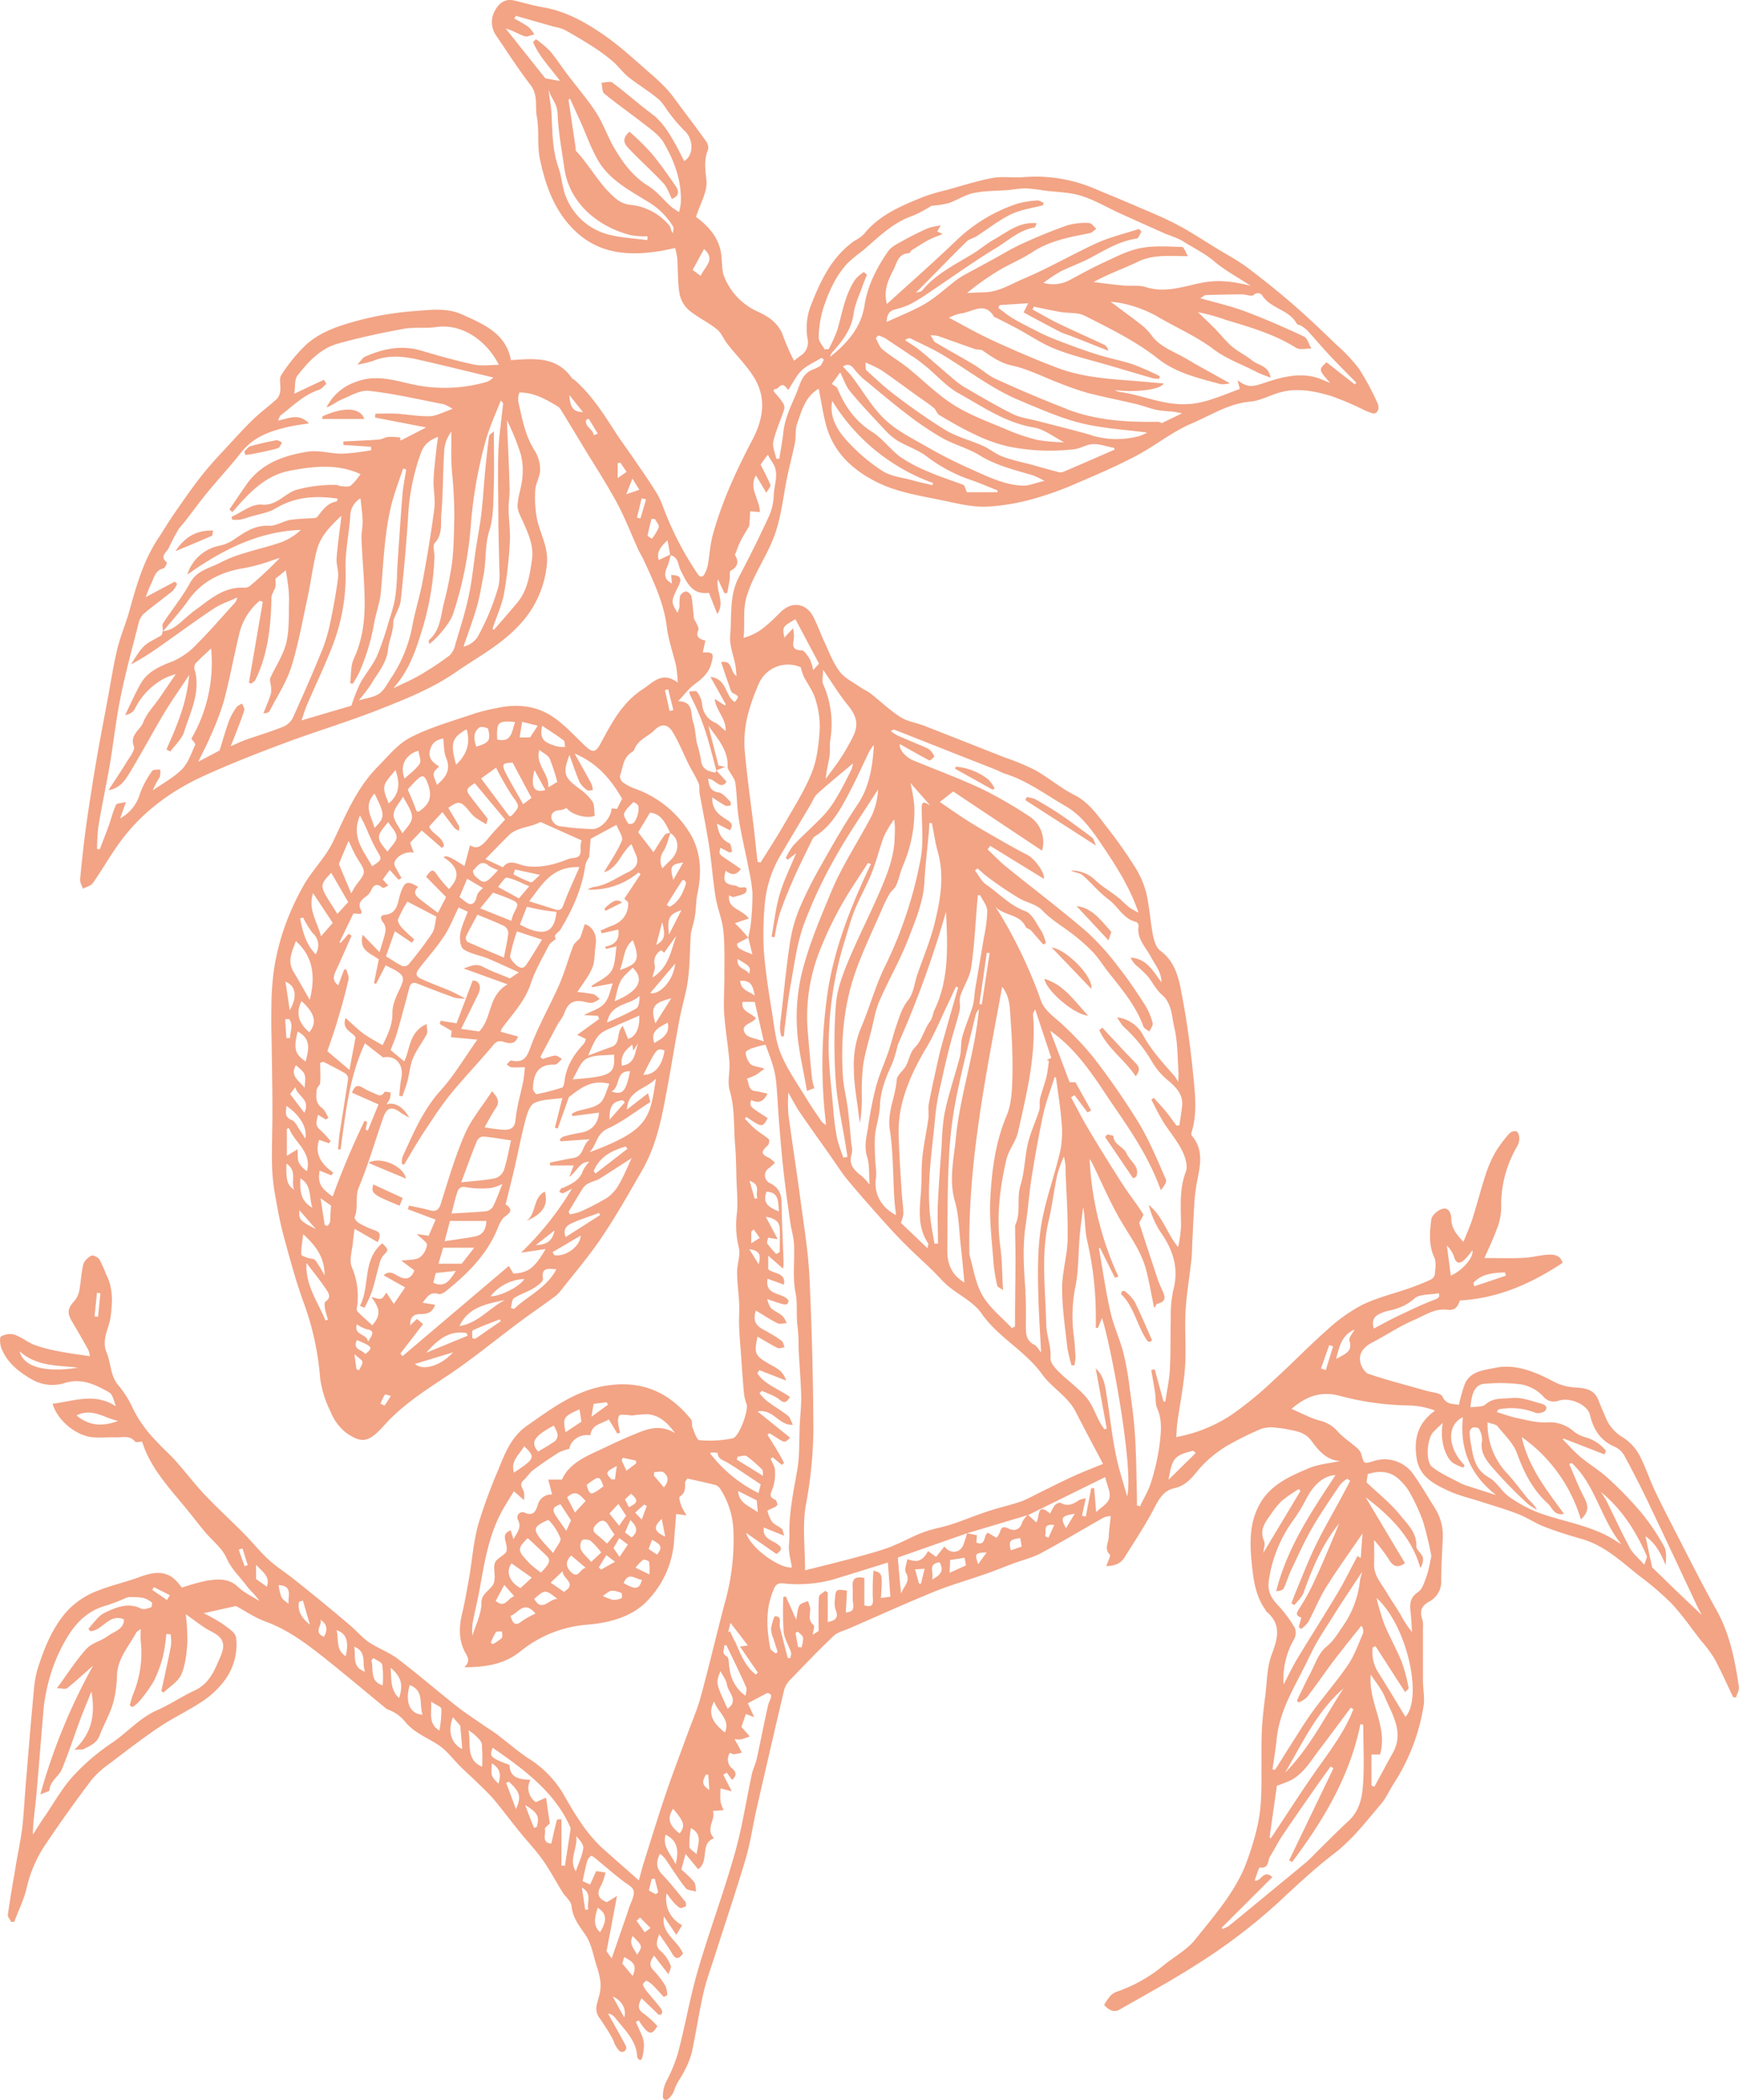 <svg xmlns="http://www.w3.org/2000/svg" width="1080" height="1304.14" viewBox="-0.012 0.004 1079.93 1304.129" style=""><g><title>fxVector1_345333292</title><g data-name="Layer 2"><g data-name="Layer 1" fill="#f2a485"><path d="M71.87 873.38c-13-8.64-26.07-3.22-39.27-1.56 3.11 10.65 15.12 20.31 25.8 20.87 4.32.24 8.64-.13 13.09 0s8.9-1.58 12.42 2.66c.54.65 2.52 0 4.32 0 4.45 14.4 14.19 25.77 23.76 37.19 5.18 6.1 10 12.51 15.12 18.69 4.56 5.49 10.8 10.15 13.52 16.39 3 6.87 8.17 11.43 12.27 17 2.42 3.3 5.77 5.92 8.19 9.7-4.48-2.86-9.53-5.15-13.29-8.75-5.85-5.62-12.59-4.91-19.31-3.93a132.34 132.34 0 0 0-15.62 4.36 30.37 30.37 0 0 0-6-6.48c-7.26-4.76-14.58-2.16-22 .51s-15.64 4.52-23.18 7.5a49.69 49.69 0 0 0-21 14.08c-8.64 10.26-13.31 22.23-17.28 34.56-2.16 6.87-2.49 14.43-3.18 21.74-1.58 16.87-2.87 33.74-4.32 50.61-.73 8.92-1.12 17.9-2.16 26.78-1.08 8.51-3 16.94-4.32 25.43-1.62 9.43-3.26 18.87-4.6 28.36-.2 1.4 1.38 3.06 2.16 4.6l1.84-.2c2.72-7.25 6.26-14.32 7.9-21.81a79.09 79.09 0 0 1 12.05-27c8.9-13.3 18.26-26.33 27.89-39.11A57.6 57.6 0 0 1 68.4 1095c10.06-7.69 20.11-15.46 30.63-22.51 8.64-5.78 18.18-10.19 26.8-16a54.73 54.73 0 0 0 13.48-12.68 36.91 36.91 0 0 0 7.24-26.85c-.41-3.09-5-5.94-8.08-8.27a113.59 113.59 0 0 0-12-6.81l20-4.47c5.7 3.05 11.7 7.22 18.36 9.64 14.3 5.22 26.07 14.21 37.71 23.48 12.44 9.91 24.58 20.19 36.85 30.24.28.23.52.6.84.71a24.16 24.16 0 0 1 11.54 8.08c5.36 6.48 13.31 9.5 20.22 14 5.44 3.5 9.46 9.21 14.19 13.85 3.2 3.15 6.59 6.11 9.79 9.27 3.73 3.67 7.6 7.23 11 11.23 5.38 6.48 10.32 13.11 15.57 19.59 4.82 6 10.18 11.54 14.58 17.78s8.23 13.48 12.38 20.2c.95 1.53 2.38 2.76 3.44 4.32a7.85 7.85 0 0 1 1.92 3.49c.52 7.41 4.77 12.66 8.79 18.54 3.69 5.42 4.77 12.66 6.85 19.16a49.63 49.63 0 0 1 2.35 9.91 23.86 23.86 0 0 1-.76 8.41c-.45 1.79-1 3.58-1.44 5.37a9.82 9.82 0 0 0 1.62 8.64c1.21 1.5 8.27 12.1 9.05 15.13a16.56 16.56 0 0 0 3 4.94 2.59 2.59 0 0 0 4.54-2.16 4.12 4.12 0 0 0-.24-.67c-3.56-6.76-7.37-13.39-11.06-20.06a6.85 6.85 0 0 1 4.21 2.37c5.7 7.35 13.44 14.26 13.89 24.32 0 .78.95 2.16 2 2.16s1.73-3.17 2.16-7.51a16.27 16.27 0 0 0-1.36-8.06c-1.19-2.7-2.4-5.38-3.61-8.06l1.79-1a34.14 34.14 0 0 0 4.75 6.35c3.46 3 5 0 6.85-2.75a60.93 60.93 0 0 0-8.4-7.73c-3.46-2.16-4.15-4.62-1.43-9.57l10.59 10.22c2.16.37 3.13-1.62 1.06-4.32-2.59-3.43-5.53-6.61-8.21-10a12.72 12.72 0 0 1-2.57-4.32c-.17-.64 1.86-2.63 2.16-2.48a15.66 15.66 0 0 1 4.17 3c2.29 2.26 4.32 4.71 6.61 7.06l2.16-1.12a16.89 16.89 0 0 0-1.15-5.71 55.06 55.06 0 0 0-7.36-9.63c-3.42-3.41-1.8-6 .26-9.2l9 11.64c.69-2.42 1.88-4.32 1.38-5.31a23.41 23.41 0 0 0-5.65-8.64c-4.32-3.35-3.07-6.48-1.5-11 3.05 4.51 5.73 8 7.89 11.84 2.66 4.66 4.69 3.13 6.89.19-3.41-8.27-13.61-12.36-11.88-23 2.38 3.52 4.77 7 7.73 11.39 1.8-3 2.81-4.71 3.59-6a18.22 18.22 0 0 1-9.61-19.74c1.36 1.77 2.35 3.24 3.52 4.56a21.4 21.4 0 0 0 4.49 4.32c.84.51 2.7-.22 3.82-.85.37-.19.31-2.16-.23-2.85-4.61-5.64-9.08-11.45-14.13-16.67-3.91-4-4.32-7.89-1.6-13.07a17.5 17.5 0 0 1 2.94 2.63c4.32 6.22 8.29 12.68 13 18.64 1.16 1.49 4.32 1.45 6.48 2.16-.41-2.16-.17-4.66-1.34-6.13a70.85 70.85 0 0 0-7.84-7.56c.91-3.28 1.64-6 2.63-9.7l7.82 9.53c7.2-4.84.82-16.16 9.9-19.21-5.68-6 1.23-11.64-.74-17l6.74-.51a22.85 22.85 0 0 1-2-5.17 68.09 68.09 0 0 1 0-8.33l7 1.83-5.27-10.3c1.32-.82.8-.52 2.16-1.32l3.24 4.49c2.46-2.16 3.22-4.19.43-6.78a7.3 7.3 0 0 1-1.71-10c1 .35 1.8.95 2.6.87a37.32 37.32 0 0 0 4.79-1c-.71-1.38-1.42-2.8-2.16-4.19s-1.62-2.76-2.42-4.17a17.8 17.8 0 0 0 4.06.11 41.66 41.66 0 0 0 5.43-1.81c-2.38-2.75-3.94-4.52-5.15-5.94l2.73-8 5.22 2c-1.64-3.59-2.8-6.11-4-8.64l12-6.37c4.77.58 1.29 4.32.54 7.77-2.49 11.06-4.61 22.21-7.05 33.27-.71 3.19-2.31 6.2-3 9.39-3.58 16.66-6.07 33.59-10.8 49.92-6.87 24.28-15.77 48-22.81 72.22-4.95 17-7.82 34.56-12.46 51.73a100.21 100.21 0 0 1-7.13 17.13 20.2 20.2 0 0 0-2 9.48 1.84 1.84 0 0 0 1.95 1.76 1.76 1.76 0 0 0 .94-.31 12.07 12.07 0 0 0 4.32-6.22c1.28-4 4.13-7.39 6-11.21a54.45 54.45 0 0 0 4.71-11.71c2.63-12.18 4.42-24.54 7.19-36.72 1.86-8.15 4.77-16 7.32-24 6.33-19.83 13-39.53 18.92-59.47 3-10.15 4.45-20.76 6.81-31.13q8.35-36.61 16.95-73.14A13.58 13.58 0 0 1 490 1044c9.07-9.47 18.13-18.93 27.63-28 2.48-2.37 6.48-3.26 9.81-4.7 17.47-7.63 34.86-15.49 52.51-22.71 9.91-4.06 20.3-7 30.43-10.52 6.48-2.16 12.64-4.75 19-7.1 5.68-2.16 11.71-3.52 17-6.35 13.2-7.09 26-14.8 39.07-22.19a17.36 17.36 0 0 1 4.32-.93c-.47 4.65-1.08 8.75-1.23 13-.13 3.59-3 7.22.63 10.93.76.82-1.19 4.32-2.16 7.17 5.08 0 8.9-1.55 11.23-5.22 6.48-10.35 13.33-20.63 18.92-31.5 2.92-5.61 6-10.34 12.14-11.64 7.65-1.6 11.65-7.58 16-12.64a73.69 73.69 0 0 1 20.11-15.6 195.27 195.27 0 0 1 17.91-8.64 19.26 19.26 0 0 1 8.53-.73 64 64 0 0 1 8 1.12c5.4 1.1 10.63 1.71 14.6 7.15 4.32 5.81 9.22 12 17.78 12.44-6.33 1.41-13.07 1.93-19 4.32-11.81 5-23.91 10.11-30.76 22.14s-6.39 25-5 38.28c1 10 2.51 19.44 8.36 27.69.22.31.28.76.54 1 9.49 7.88 7.26 16.52 3.4 26.65-3 7.86-2.92 17-4 25.53-.93 7.26-1.82 14.54-2.16 21.84s-.2 14.11-.24 21.17.15 13.52-.26 20.26a94.51 94.51 0 0 1-2.16 17.5 173.37 173.37 0 0 1-8.14 26.16c-7.17 16.8-19.31 30.52-30.52 44.6-5.14 6.48-13 10.63-19.57 16a92.77 92.77 0 0 1-29.37 16.52 9.56 9.56 0 0 0-4 2.78c-1.47 1.75-3.91 5.25-3.54 5.6 2.46 2.48 5.59 4.88 9.37 2.72 15.68-9 31.63-17.63 46.88-27.35a359.13 359.13 0 0 0 51.41-38.88c11.31-10.52 22.61-21.19 34.86-30.56 11.51-8.82 20.07-20.09 29.25-30.89 3.3-3.87 5.35-8.77 8.18-13.09a124.64 124.64 0 0 0 18.26-47.63c.88-5.08-.33-10.5-.35-15.77v-32.73a16.2 16.2 0 0 0-.28-5c-1.71-5.21-1.3-8.64 4.45-11.69a14 14 0 0 0 7.16-13.19c0-8.64.6-17.41 1-26.12a32.12 32.12 0 0 0-4.9-18.57c-4.32-7-8.64-14.26-13.37-21a21.8 21.8 0 0 0-24.26-8.36c-6.78 2-6.22 2.16-8.23-4.56-.78-2.55-3.91-4.45-6.13-6.48a71.81 71.81 0 0 1-7.76-6.48 21.37 21.37 0 0 0-11.62-7.45c-6-1.58-11.56-4.71-17.71-7.32 8.64-7.33 17.69-11.47 30.35-8a174 174 0 0 0 42.34 5.86 48.83 48.83 0 0 1 16.5 3.22c-10.8 7.66-13.31 17.54-11.47 29.52 1.75 11.47 10.54 15.92 19.27 20.07 6.74 3.2 14.21 4.84 21.34 7.17s15 4.58 22.27 7.43c5.7 2.16 10.8 5.79 16.61 8 7.54 2.91 15.29 5.31 23 7.53 14.21 4 24.56 14 35.68 22.82a182.86 182.86 0 0 1 19.9 17c6.78 7.17 12.42 15.45 18.51 23.27a80.91 80.91 0 0 1 8.23 11c4.32 7.89 7.88 16.09 11.77 24.15l1.75.2c.65-2.27 2.16-4.67 1.79-6.81-2.44-16.35-5.53-32.4-13.78-47.28-9-16.12-17.28-32.68-25.72-49.08-4.32-8.47-8.77-16.93-12.81-25.55-3.46-7.41-5.92-15.34-9.85-22.49a29.73 29.73 0 0 0-10-10.39 25.27 25.27 0 0 1-10.43-12c-1.6-3.72-3.22-7.43-4.69-11.19-2.85-7.32-9.54-7.41-15.61-7.84a32.37 32.37 0 0 1-13.11-4.08c-10.81-5.62-22.82-10.65-35.43-8-6.72 1.43-15.12 1.92-18.66 9.77a90.2 90.2 0 0 0-3.76 13.22c-3.8-.85-7.74.1-10.24-5.17-1.08-2.29-6.48-2.59-10.09-3.6-12-3.46-24.06-6.48-35.83-10.5-2.45-.82-4.86-5.06-5.23-8-.69-5.62 3-9.16 8-11.71 8.64-4.47 16.81-10.07 25.75-13.85 6.48-2.74 12.53-7.23 20.33-6.26 4.51.56 6.48-1.3 7.86-5.75 23.54-1.25 44.22-10.41 63.79-23.33-1.08-4.55-4.95-5.29-8.49-5.14-5.25.22-10.46 1.77-15.73 2-7.71.37-15.47.11-24.28.11 2.55-5.83 5.38-11.64 7.56-17.67a38.05 38.05 0 0 0 2.87-13 72.11 72.11 0 0 1 10-38.88 9.89 9.89 0 0 0 1.21-5.19c0-1.42-.86-3.65-1.88-4a5.06 5.06 0 0 0-4.32 1.42 81.76 81.76 0 0 0-8.83 11.93 74.51 74.51 0 0 0-5.94 13.8c-2.92 9-5.25 18.12-8.08 27.11-1.47 4.62-3.5 9.05-5.64 14.47-4.19-4.53-7.47-8.51-7.51-14.17 0-3.61-1.71-7.15-5-6.48s-7.07 4.08-7.43 6.72c-1 7.8-1.75 15.81 1.85 23.59 1.37 2.91.63 6.91.37 10.39a4.82 4.82 0 0 1-2.5 3.32c-4.32 2-8.75 3.76-13.25 5.34-9.91 3.5-20.32 5.9-29.65 10.52a104.69 104.69 0 0 0-22.06 15.9c-11 9.7-21.19 20.37-32.1 30.24a223.44 223.44 0 0 1-26.5 21.84 92 92 0 0 1-34.56 14c.24-3.26.26-6.14.67-8.95 1.57-11.44 3.95-22.81 4.77-34.32s-.3-23.22.33-34.8c.58-10.69 2.46-21.32 3.62-32 .44-3.93.41-7.91.63-11.86.43-8.27.76-16.57 1.32-24.84a115.9 115.9 0 0 1 1.86-13.39c1.94-9.48 3.54-18.88-3.52-27a2.56 2.56 0 0 1-.18-2.06c3.74-11.9 2.16-24.08 1-36-1.64-16.56-3.89-33.09-7-49.46-1.85-10-4-20.48-13.41-27.39-2.55-1.88-3.87-6.22-4.56-9.68-1.73-8.88-2.16-18-4.32-26.8a57.36 57.36 0 0 0-7.58-16.64 283.4 283.4 0 0 0-16.85-23.76c-5.85-7.52-11.17-15.44-20.37-20-8.53-4.32-15.94-10.8-24.3-15.4a148 148 0 0 0-18.57-7.71q-25-9.87-50-19.68c-4.93-1.9-10.52-2.66-14.86-5.42-6.61-4.22-12.32-9.79-18.52-14.65-1.85-1.47-4.14-2.35-6.11-3.71-4.47-3.14-9.83-5.64-13-9.79-4-5.23-6.48-11.77-9.25-17.84-2.44-5.16-4.32-10.54-6.89-15.68-4.32-9.12-13.5-10.59-20.65-3.5-10.8 10.8-14.58 13.43-23 16 1.1-8.77-.67-17 2-25.92 4.32-14 13.15-25.64 17.73-39.12 3.91-11.53 5.1-23.95 7.61-36 1.42-6.74 3.28-13.37 4.6-20.13.75-3.93 0-8.23 1.38-11.95 2.83-8.34 5.38-17.13 13.37-21.6 1.58 7.84 2.66 15.79 4.82 23.42 4.45 15.53 15.12 25.92 29.05 33.41 13.59 7.39 28.64 9.46 43.38 12.57 8.83 1.86 17.9 4.09 26.78 3.85a134.29 134.29 0 0 0 30.11-5.12 201.72 201.72 0 0 0 27.18-9.94c12.14-5.16 24.28-10.43 35.92-16.59s22.23-14.86 34.28-20 23-12.42 36.57-13.63c5.81-.52 11.4-3.54 17.11-5.34 11.14-3.5 22.12-1.36 32.79 1.78a186.71 186.71 0 0 1 19.65 8.25 38.17 38.17 0 0 0 6.48 2.61c2.79.58 4.58-3 2.86-6.48A159.22 159.22 0 0 0 844 229.07 104.69 104.69 0 0 0 829.83 214c-8.64-8.36-17.41-16.74-26.51-24.67s-18.66-15.55-28.42-22.94c-6-4.51-12.71-8.1-19.14-12-8.19-5-16.22-10.33-24.69-14.82-7.82-4.15-16.05-7.5-24.17-11-8.54-3.69-17.13-7.23-25.73-10.8a93.43 93.43 0 0 0-45.36-7.77c-6.48.6-13.11-.63-19.44.54-9.7 1.79-19.16 4.9-28.71 7.51a129 129 0 0 0-14.54 4.32c-13.56 5.53-27.15 11.15-36.72 23.12a26.53 26.53 0 0 1-5.81 4.1c-14.47 10.13-21.36 25.51-27.39 41a39.31 39.31 0 0 0-1.81 19.44 9.83 9.83 0 0 1-4.52 11.06c-1.29.93-2.53 2-3.8 2.94a132.34 132.34 0 0 1-6.48-14.62C484 201.23 478 197 470.71 193.6a39.83 39.83 0 0 1-21.12-22.14c-1.54-4.15-1.08-9-1.71-13.5-1.38-10-7.39-17-15.12-22.81-.56-.43-1.08-.93-.56-.48 2.53-8 7.17-15.48 6.48-22.46s-1.69-13 1.06-19.44a6.7 6.7 0 0 0-1.3-5.06c-5-7-10.17-13.84-15.31-20.71-2.9-3.87-5.64-7.89-8.86-11.45a124.61 124.61 0 0 0-10.8-10.26c-8.64-7.5-17.13-15.42-26.42-22.12C364.83 14.51 352 7 336.92 4.48c-5.94-1-11.73-2.8-17.61-4.16s-9.59 1.85-11.9 6.17a14.5 14.5 0 0 0 .76 15.73c7 10.28 13.73 20.8 21.32 30.65 4.75 6.18 2.67 13.13 3.86 19.64 1.58 8.64.11 17.82 1.93 26.35 3.43 16.16 8.79 31.69 21.1 43.85 15.31 15.12 33.85 16.39 53.59 13.2 2.87-.46 5.7-1.15 9.29-1.86a51 51 0 0 1 1.32 6.48c.49 7.37.19 14.84 1.42 22.08a18.43 18.43 0 0 0 6 10.19c5.25 4.32 11.75 7.35 17.11 11.64 2.87 2.29 4.32 6.27 6.69 9.29 5.53 7.07 12.1 13.48 16.7 21.11 7.62 12.7 5.38 25.68-1.32 38.4-9.93 18.88-18.86 38.26-24.54 58.91-1.68 6.13-2 12.63-3.11 18.92a20 20 0 0 1-1.79 5c-1.25 2.66-3.07 2.57-4.56.31a196.11 196.11 0 0 1-21.6-42.13 45 45 0 0 0-4.56-9.22c-4.32-6.93-9.09-13.72-13.73-20.5-3.83-5.61-7.91-11.06-11.56-16.76-7.37-11.45-14.71-22.85-25.1-31.91-.41-.36-1.1-.47-1.38-.88-9.53-13.87-23.64-12.27-38-11.32-3-16.55-16.78-22.21-30.24-28.32-9.53-4.32-19.44-2.91-29.33-2.16a189.49 189.49 0 0 0-36.68 6.27c-11.3 3.07-22.08 6.77-30.72 14.43A101.72 101.72 0 0 0 174.61 233c-1.49 2.16-.2 6.18-.58 9.29a9 9 0 0 1-1.93 5.25c-4.47 4.19-9.48 7.82-13.95 12s-9.25 9.35-13.7 14.19c-6.28 6.83-12.74 13.52-18.53 20.74-6.26 7.82-11.9 16.11-17.63 24.32-3.43 4.91-6.48 10.07-9.78 15.12-9.29 13.78-13.76 29.44-18.12 45.19-2.16 7.93-5.53 15.55-7.48 23.52-2.42 10-4 20.14-5.83 30.25-2.42 13-4.95 25.92-7.17 38.88s-4.32 26.2-6.2 39.33c-1.62 11.67-2.9 23.35-4 35.06-.17 1.86 1.14 3.85 1.75 5.79 2.16-1.14 5-1.77 6.22-3.52 5.72-8.19 10.65-16.94 16.5-25 13.59-18.75 31.73-32.17 52.6-41.65 16.33-7.43 33.09-14 49.92-20.26 19.44-7.28 39.53-13.27 58.91-20.91 16.33-6.48 32.81-13 47.39-23.12 13-9 27-16.33 38.08-27.84a63.57 63.57 0 0 0 18.53-39.2c1.08-10.8-4.32-19-6.22-28.43a72 72 0 0 1-1-17.65c.26-4.32 3-8.38 3-12.57a22.25 22.25 0 0 0-3.26-11.75c-6.18-9.51-7.89-20.35-10.39-31a14.11 14.11 0 0 1 .8-5.27c9.24 0 16.57 4.32 23.76 8.64a5.46 5.46 0 0 1 1.83 1.84q6.85 11.15 13.59 22.38c7.13 11.79 14.69 23.35 21.26 35.45 5.07 9.35 8.9 19.44 13.3 29.11 1 2.16 2.16 4 3.22 6.14 6.18 13.52 12.72 26.83 14.56 42 1 8.25 3.95 16.26 5.81 24.45a93.32 93.32 0 0 1 1 10.15c-9.77-7.36-15.34 0-21.73 4.09-12.75 8.25-19.44 21.14-26.27 33.91-3.15 5.83-5.1 5.55-9.85 1-7.08-6.77-13.82-14.37-22.1-19.23-9.61-5.64-21-6.48-32.18-4A122.62 122.62 0 0 0 295.1 443c-13.48 4.64-27.41 8.44-40 14.86-8 4.06-14.23 11.88-20.76 18.53-13 13.2-19.78 30.05-27.6 46.44-4.54 9.46-12.53 17.28-17.84 26.38a161.49 161.49 0 0 0-12.42 27.15 147.28 147.28 0 0 0-6.48 26.45 182 182 0 0 0-1.49 24.58c-.2 8.4.12 16.83.23 25.23.15 12.38.41 24.77.41 37.15 0 10.8-.43 21.6-.28 32.4a120.39 120.39 0 0 0 1.8 19.14c1.57 9.14 3.26 18.28 5.68 27.2 3.8 13.91 7.56 27.91 12.55 41.41a176.36 176.36 0 0 1 9.89 46.18 66.36 66.36 0 0 0 6.31 20.28 32 32 0 0 0 9.24 13c9.92 7.17 14.32 6.81 23.76-3.67 11.64-13.13 25.9-22.14 40.3-31.71 15.27-10.24 29.49-22 44.24-33 6.91-5.15 14-10 21-15.13a19.73 19.73 0 0 0 4-3.6c8.75-11.15 18.06-22 25.93-33.7 9.07-13.46 17.08-27.67 25.2-41.75 8.64-15 12-31.76 15.12-48.5 2.83-15.12 5.25-30.24 8.08-45.36 1.54-8.17 4.17-16.16 5.23-24.39 1.21-9.16 1.19-18.47 1.73-27.73a9.83 9.83 0 0 1 .26-2c.82-3.43 1.88-6.82 2.42-10.3.69-4.49.54-9.14 1.49-13.54 3-14 2.16-27.65-6-39.6a65.75 65.75 0 0 0-32.81-25.6 29.42 29.42 0 0 1-7.6-4 5.13 5.13 0 0 1-1.64-4.32c1.92-4.86 1.75-10.8 7-14.13a4.58 4.58 0 0 0 1.95-2c2.16-6 8.34-7.79 12.35-11.83 4.32-4.32 8.3-4 11.45 1.23 3.78 6.22 6.48 13.11 9.7 19.65 2 4 4.52 7.85 6.29 12 .84 1.92.28 4.32.67 6.48 1.9 10.65 4.14 21.24 5.79 31.93s2.39 21.6 4.14 32.4c1.13 7 4.11 13.85 4.82 20.91.95 9.61.58 19.44.63 29.05 0 7.45-.63 14.95-.13 22.36.67 10 2.46 19.87 3.24 29.83.47 6-1.41 12.48.21 18 3.24 11 2.36 22 3.29 33 .56 6.78.71 13.61.84 20.41.17 8 1.17 16.05.17 23.87a58.25 58.25 0 0 0 1.41 20.5c1 4.64-1.17 9.91-1.15 14.88 0 6.48 1 13 1.28 19.44.21 4.89-.22 9.81 0 14.69.23 6.16.82 12.29 1.25 18.45.52 7.19.95 14.39 1.64 21.6a27.86 27.86 0 0 0 1.71 7.8c1.44 3.65-4.54 20.39-8.64 21.28a72.08 72.08 0 0 1-20.57 1.16c-1.68-.11-3.2-5-4.32-7.82-.65-1.53 0-3.89-.86-5-13-16.09-28.93-24.13-50.7-21.36-20.43 2.59-35.42 14.14-51.26 25.18-9.59 6.7-13.59 16.74-17.6 26.81a324 324 0 0 0-12.73 34.67c-2.93 10.8-3.73 22-5.63 33-1.3 7.38-2.6 14.79-4.32 22.09-2 8.08-2.16 16.2 1.49 23.51 1.75 3.45 4.1 5.76-.13 9.91 13.45 0 25-1.9 34.82-9.85a74.89 74.89 0 0 1 41.7-16.58c14.69-1.28 29.18-5.25 38.88-16.74a59.35 59.35 0 0 0 14.73-33.64c.45-5.94.91-11.9 1.43-18.36l6.48.84a39 39 0 0 1-3.24-5.78c-.67-1.91-1.73-5.34-1.06-5.77 3.32-2.16 3.58-5.1 3.28-8.53 0-.76.8-1.6 1.43-2.79 5.92 1.34 11.9 2.57 17.8 4.13a6.47 6.47 0 0 1 3 2.8 51.19 51.19 0 0 1 7.82 24.5 143.35 143.35 0 0 1-5.21 45.47c-5.16 19.44-9.7 39.07-15 58.49-2.16 8.08-5.6 15.82-8.47 23.76-4.51 12.4-9.26 24.74-13.48 37.24-4.86 14.39-9.29 28.91-13.84 43.38-.91 2.91-1.6 5.92-2.68 9.83L375.41 1149c-11.3-9.93-18.71-22.74-26-35.55a65.59 65.59 0 0 0-21.6-21.6c-6.7-4.5-12.81-9.87-19.27-14.76-2.5-1.9-5.25-3.5-7.82-5.31-5.7-4-11.58-7.71-17-12-12.31-9.74-24.17-20-36.72-29.55-5.42-4.13-12.16-6.48-17.84-10.26-4.11-2.77-7.39-6.7-11.17-10-4.71-4.08-9.5-8.08-14.32-12.05q-10.69-8.82-21.6-17.5c-5.1-4-10.65-7.54-15.43-11.92-5.37-5-10-10.8-15.12-16-8.07-8.16-16.59-15.94-24.49-24.28-6.16-6.48-11.58-13.73-17.56-20.43-3.76-4.32-8.06-8-11.91-12.23A79.82 79.82 0 0 1 82.61 875a59.8 59.8 0 0 0-9-14.47c-5.28-6.05-4.61-13.85-7.44-20.53-3.39-8 1.56-15 2.49-22.23 1.21-9.35 1.59-17.87-2.79-26.33a98 98 0 0 0-4.13-9.25c-.9-1.38-4-2.89-5-2.35a10.5 10.5 0 0 0-5 5.14c-1.34 5.4-1.52 11.08-2.55 16.57a13.4 13.4 0 0 1-3 6.33c-4.32 4.86-4.73 7.43-1.33 13.15s6.69 11.43 9.91 17.28a14.32 14.32 0 0 1 1 3.95c-6.8-1-13-1.79-19.11-3a92.82 92.82 0 0 1-15.12-3.93c-4.43-1.66-8.26-5-12.73-6.48A11.16 11.16 0 0 0 .61 830c-1 .54-.64 4.64 0 6.74 3.55 9.69 11.62 15.76 19.92 20.39a25.38 25.38 0 0 0 19.72 1.77c10.11-3.24 19 1 27.37 5.77 2.31 1.19 3.05 5.21 4.25 8.71zm-23.35-24c-20.43 3.16-33.84-.28-36.37-10.13 11.08 9.75 24.08 8.55 36.37 10.17zm13.79-46.27c-.48 4.89-1 9.75-1.45 14.63l-2.16-.22c.47-4.86 1-9.74 1.47-14.6zm349.93 120.6l-6.2-7.3a20 20 0 0 1 .3-2.16c2 0 4.47-.78 5.7.15 3.2 2.4 3.33 5.62.22 9.31zm.84 30.63c-7.13-3.39-7.54-6-2.16-11zm-10.3 7.66c.88-2.36 1.51-4 2.16-5.73 3.74 2.16 7.73 3.87 3 9.19zm-8.1 11.64a24.43 24.43 0 0 1 4.58-4.84c.8-.49 3.65.46 3.8 1.15a39.29 39.29 0 0 1 .17 7.82zM378 947.6c1.08 1.88 2.37 3.63 3.58 5.46l-4.58 5.56c-2.51-2.16-4.5-4.09-6.64-5.77s-2.59-3.37-.41-5.79c3.21-3.5 5.63-3.67 8.05.54zm-13.74-25.36c7.76-5.92 8-5.9 10.46.8-7.82 6-8.6 5.92-10.39-.8zm25.62 37l-5.14 7.67-3.78-5.49 3.61-6.18zm-1.75-7.47c1.19-2.79 2.16-5.06 3.33-7.74 3.58 3.54 5.53 6.83.73 10.8zM383 910.42l-1.12 8.34h-2.16c-3.91-4.06-3.8-4.6 3.35-8.34zm1 23.58l4.81 7.37c-1.29 1.79-2.63 3.69-4.32 6.18l-6.08-7.55zm6.48 2l-2.38-4.81 3.74-3.48c4.69 4 4.4 5.53-1.23 8.29zm4.32-27l-5.8 4.38-3-6.48.78-1.57 8.16 1.81a9.5 9.5 0 0 1 .05 1.92zm5.2 25.4l1.64.87c-.95 2.54-1.9 5.07-3.15 8.46l-4.08-4.32zm-12.74 48.84c3.06-7.67 7.45-2.16 11.42-2.16-1.75 6.09-4 6.37-11.29 2.16zm-13 7.93c2.44-1.51 3.88-3.07 5.48-3.22a13.87 13.87 0 0 1 6.14 1.4c.45.18.49 3 .15 3.14a11.35 11.35 0 0 1-5.31 1.1 31.1 31.1 0 0 1-6.4-2.42zm-2.44-17.71l4.7-7.63 5.4 4.1-8.64 4.84zm-11-10.8a6.9 6.9 0 0 1 .52-6c.63-.84 4.19-.65 5.51.33a46.92 46.92 0 0 1 6.48 7.17l-6.2 5.87c-2.57-3-5-4.92-6.24-7.45zm-43.2 8.25l12.59 8.9-7 6.48c-7.06-3.81-9.27-10.52-5.49-15.45zm1.68 20.43c-4.32 1.34-5.66 7.86-11.49 2.9l5.34-9.92zm8.41-36.12c4.14 3.89 8.1 7.5 11.92 11.24 2.44 2.37 1.1 4.64-.63 6.74-1.27 1.51-2.61 3-3.06 3.47a67.24 67.24 0 0 1-6.74-5.4c-8.15-8.36-8.19-9.37-1.43-16.11zm6.78-8.1c1.92-1.4 5.87-3.45 6.33-2.93a33.46 33.46 0 0 1 7.18 11.12c.63 2-2.4 5.12-4.51 9.16-3.61-4-6.35-6.74-8.64-9.79-1.62-2.31-3.7-5.16-.31-7.62zm13.59-12.83l6.48 9.92c-.82 1.86-1.65 3.69-2.9 6.48-2.46-3.5-4.56-6.35-6.48-9.31-2.59-3.89-1.81-5.62 3-7.15zm4.06-4.32c5.74-5.48 8.27-.86 11.55 2.16l-6.67 7.22zm2.59 36.1l9 7.65c-3.6.49-4.32 6.65-8.64 3.08-3-2.78-4.94-6.37-.26-10.84zm-4.52 22.57c-2.61-1.81-5.2-3.63-8.29-5.74l7.43-7.09c.2 5 9.31 7.6.93 12.72zm-18.5 4.36c6.81-5.94 6.81-5.94 14.43 0-5.23-.17-9.61 8.68-14.36 0zm-14.77 10.59c5-1.71 8.4-10.16 15.57-1.47a55.2 55.2 0 0 0-8.4 4.68c-4.47 3.65-5.83.93-7.11-3.24zm-12.19 16.63a37.61 37.61 0 0 1 3.14-6.48c.51-.74 2.5-.41 3.84-.56 0 1.4.58 3.34-.13 4.1a29.08 29.08 0 0 1-5.55 3.78zm14.41-105.69c-2.29-7.37 3.41-11.09 6.31-16.33 7.13 6.78 6.87 7.6-6.24 16.3zm25.56-19.62c-3.33 2.46-7 4.43-10.59 6.59-4.56-5.44-3.35-9.16 9.74-16.11a20.07 20.07 0 0 1 2.34 5.22 5.31 5.31 0 0 1-1.43 4.28zM360.94 883l-9.74 6.48c-1.8-9.07-1.5-9.57 8.64-14.24.49 2.75.84 5.36 1.16 7.74zm16.65-10.63l-10.28 7.45c.6-3.78.95-5.85 1.3-7.95l8.05-1zM419.15 890c-9.85-6-18-2.16-26 1.08s-15.49 7-23.22 10.56c-9 4.13-17.41 8.86-20.95 17.28h-8.54c1 3.72 1.62 6.24 2.4 9.25a8.45 8.45 0 0 0-8.9 6.63c-1 3-2.5 7.15-8 4.71a3.2 3.2 0 0 0-4.32 4.32c2.44 5-.5 7.88-2.79 12.09-.67-2.16-1.12-3.65-1.7-5.5-5.21 1.92-3.5 5.35-2.81 8.64.35 1.66.67 4-.19 5.09-1.91 2.36-5.56 3.68-6.68 6.2s-.24 6.31-.24 9.53c0 .17-.21.35-.21.5.56 6.58-8.17 7.71-8.06 15.12 0 6.89-3.65 13.84-5.57 20.28a35.79 35.79 0 0 1 0-7.17c1.31-7.19 3.15-14.3 4.45-21.6 2.93-16.22 5.5-32.55 13.26-47.39 2.4-4.58 5.29-8.9 8-13.48l6.31 5.51a21.74 21.74 0 0 0 0-5c-.84-2.49-3.28-4.69-.19-7.41 2.16-2 3.69-4.65 6-6.35 5.06-3.8 10.35-7.33 15.71-10.8a32.12 32.12 0 0 1 6.67-2.31c.56-5.08 6.61-9.53 13-8.36.87-7 7.3-7.18 11.45-9.9 1.9 3.16 3.63 6 5.36 8.82l1.68-.65a50 50 0 0 1-1.27-6.31c-.11-1.45 0-3.54.86-4.32s2.92-.32 4.43-.3 2.46.36 3.67.3a89.31 89.31 0 0 1 9.1-.76c7.4.52 12.28 4.86 17.29 11.7zm-26.57-378.41c-.84.19-2.35.17-2.59-.28-1.08-2-3-4.58-2.4-6.12 1-2.68 3.67-4.71 5.75-7.13a16.33 16.33 0 0 1 2.55 1.65c1.94 1.9-.65 11.27-3.31 11.83zm23.48 5.61c-1.16.35-2.68.46-3.24 1.26-2.44 3.32-4.56 6.89-7 10.8l-9.55-12.4 7.37-12.14c7 .58 9.66 6.61 12.44 12.44zm.35 17c-1.71 1.58-3.31 3.28-5.08 5.05a10.3 10.3 0 0 1 .65-10.62c2.16-3.27 2.89-7.43 4.32-11.21 5.66 3.37 5.75 11.51.11 16.74zm-5.19 38.58c2.16 8.27 1.52 11.08-3.73 14.08 1.25-4.73 2.48-9.42 3.73-14.12zm13-37.11c-2.16 3.89-4.16 7.36-6.13 10.8-2.2-8.45-1.66-9.53 6.16-10.85zm1.73 13.22c-1.9 5.81-4.32 11.27-10.13 14.3L414 562c3.17-5.08 6.35-10.17 9.61-15.12a1.67 1.67 0 0 1 1.49-.17c.41.54 1.06 1.51.86 2.13zm-10.5 31.47c-1.25-10.22 0-12.51 7.69-15.12-2.89 5.66-5.29 10.37-7.66 15.08zm4.52.8c-3.37 9.42-4.8 19.94-14.84 25.92.67-3 1.88-5.31 1.49-7.37a8.22 8.22 0 0 1 4-9.59l1.79 1.56zm-.71 17.28c-.72 9.29-8.77 19.44-15.51 18.36zM416.84 620L407 635.55c-3.12-10.02-1.5-12.61 9.84-15.55zm-10.48 27.82c-2.78-7.28 2.68-9.72 8.28-12.7 1.6 7.45-3.87 9.85-8.23 12.66zm6.25 4.71c-1.32 9.35-6.2 15.12-13.16 15 8.4-16.72 8.4-16.72 13.2-15.14zm-46.7 63.16c4.66-4.32 4.19-11.49 11.51-14.8 9.44-4.32 17.78-11 26.44-16.5-.61-2.16-1-3.69-1.45-5.44l-13.07 10.15c.41-12.1 11.73-12.51 18-19.25-3.85 24.54-4.07 32-41.39 45.8zm15.74-93.88c1.28-4.47 1.86-8.9 3.8-12.63 1.65-3.16 4.86-5.49 7.39-8.19 7.78 7.28 3.78 14.69-11.14 20.78zm3.22-19.44c2.87-6.48 2.16-13.76 8.1-18.45 4.56 11.88 3.33 14.78-8.06 18.49zm12.27 16.14c0 3-.28 6.78-2.16 7.9a167.46 167.46 0 0 1-18 8.54c2.42-12.25 14-10.48 20.15-16.4zm-5.9 46.85c-2.68 12.72-4.49 14.82-11.6 12.51 5.88-2.57 2.23-13.09 11.6-12.55zm-5.07-3.59c-.95-6 2-9.67 6.48-13l.58 3.74 3-4.62c-2.07 5.4-1.49 12.83-10 13.91zm1.83 22.84l-9.48 10.8c-.19-8.64 2-11.34 8.19-12.12zm-32.4-14.34c2.94-4.67 4.67-10.67 8.64-12.77 4.76-2.57 11.3-1.86 17.05-2.57.8 12.12-1.64 13.63-25.73 15.4zm9.68-14.82c5.49-13 6.29-13.83 16.16-17.87 1-.41 2-1 3-1.4l12.56-5.42c.32 7.82-2.38 13.33-7 14.43l-3.24-8c-4.47 4.19-.95 10.8-7.06 13-4.5 1.57-8.86 3.28-14.43 5.33zM388.5 712l1.17 1.42-19.88 15.41c-.36-.5-.75-1-1.14-1.47 3.56-8.86 11.14-12.75 19.81-15.3zm-28.75 40.7a29 29 0 0 1-6 1.46c-.21-.56-.43-1.12-.62-1.68 3-5 5.94-10.09 9.13-15a10.31 10.31 0 0 1 4-2.92c1.92-1 4.19-1.36 6-2.48 6.48-4.06 13-8.34 20-12.85-2.64 5.55-4.8 11-7.69 16a25.59 25.59 0 0 1-7.39 8.53 145.23 145.23 0 0 1-17.43 9zm13 1.85l-21.49 13.72c-1.93-4.77.69-7.15 3.6-8.49 5.51-2.53 11.34-4.32 17.05-6.48zM344 779.37l-.86-1.73 17.45-10.26c-.24 6.7-9.66 13.57-16.59 12.06zm-11.38-6l11.73-9.2c-1.35 6.45-4.54 8.83-11.75 9.15zm-15.4 38.89c.6-2.16.56-5.1 1.94-6 3.67-2.46 8.12-3.76 11.92-6.07 2.44-1.49 6.33-4.21 6.09-5.9-1.08-7.54 3.37-6.26 8.32-6-6.09 11.64-17.8 16.46-26.33 24.67zm-12.68-7.13a28.39 28.39 0 0 1 21-10.8c-2.54 4.53-14.54 10.75-21.02 10.75zm8.81 2.33c-9.59 5-16.68 14.36-28.08 16.11 5.53-11.77 16.85-13.8 27.91-16.11zm-19.66 18.71c5.42-2.55 11.08-4.58 16.68-6.79l.58 1.15-15.88 10.95-1.74-.37c0-1.7-.46-4.6.28-4.94zm-3.3 3.37l-25.69 10.58c7.39-8.51 14.5-14 25-12.23zm-32.81 17.56l23.76-7.24c-7.46 8.36-18.73 11.77-23.76 7.15zm-9.08-6.33l14.2-18.43-3.79-3.24-4.19 4c-.19-5.49 2.45-7 6.48-7s7.26-.77 9-5.76l-7.82-1.28c2.7-3.26 4.54-7.17 10-5.4 1.18.39 3.24-.78 4.47-1.75 13.43-10.8 25.55-22.68 32.18-39.1a25.15 25.15 0 0 1 3.09-5.87c2.16-2.77 8.47-4.45 1.82-9-.13 0 .3-1 .43-1.51 1.79-7.36 3.67-14.73 5.38-22.14 2.16-9.46 3.93-19 6.48-28.4 1-3.91 2.55-9.25 5.48-10.81 4.78-2.39 10.8-2.16 17.5-3.19-1.75 7-3.2 12.7-4.64 18.44l1.77.52 6.91-19.44c7.06-5.51 14-11.21 25.16-8.29-2 4.32-2.89 9.63-6.09 12.18-3.71 2.94-9.42 3.33-14.25 4.9a26.06 26.06 0 0 0-3 1.49c.13.5.24 1 .37 1.47l16.52-2.16c-.58 6.79-4.32 11.39-11.94 12.58a88.67 88.67 0 0 0-10.18 2.31c-.82.21-1.47 1.08-2.16 1.66.11.41.24.82.37 1.25l18.23-1.27c-5 3.65-3.63 10.52-10.19 11.62-4.86.8-9.7 1.9-14.54 2.87v1.82h14.69l-2.77 7.06c5-3.48 6.35-9.46 12.44-9.37A24.56 24.56 0 0 0 362 727c-1.95 6-7 8.21-12 10.56-.5.24-1.24.18-1.54.52a10 10 0 0 0-1.16 2.16c.77.31 1.72 1 2.31.8 1.92-.78 3.73-1.88 5.59-2.85A192.51 192.51 0 0 1 323.5 778l15.32-2.29c-7.09 12-10.65 14.65-20 15.25l-2.87-4.73-66 56c-.54-.6-1-1.1-1.49-1.6zm23.76-55.93c1.15-3.86 2-6.8 2.92-9.95h19.31l-7.8 9.95zm10.8 4.45c-3.67 5.62-6.65 10.8-14 7.33.47-1.9 1-3.83 1.53-6zm-7-18.36c1.38-5.18 2.35-8.9 3.37-12.66H302c-.18 5.28-2.16 8.65-6.94 9.6-5.87 1.18-11.83 1.85-18.94 3zm4.32-17.28c1.3-5 2.16-8.88 3.37-12.66.88-2.67 1.94-4.53 6-3.6a57.57 57.57 0 0 0 15.12.41 29.6 29.6 0 0 0 7.07-2.44c-2.16 5.5-3.72 9.76-5.71 13.76a6.25 6.25 0 0 1-4.1 3.09c-7.21.71-14.34 1-21.82 1.44zm6-19.29c3.57-9.57 6.48-17.75 9.79-25.81a4.89 4.89 0 0 1 3.71-2.72c5.71.49 11.35 1.51 17.46 2.42-1.56 6.8-2.57 12.79-4.45 18.49a8.63 8.63 0 0 1-5.36 5c-6.67 1.32-13.43 1.71-21.23 2.57zm-50.1 137.49a30.86 30.86 0 0 1 2.68-5.66c.32-.41 2.44.45 3.71.73q-1.87 3-3.8 5.94zm-14.6-39.56c9.74 4 10.15 4.69 5.14 8.64-1.88-2.8-8.1-2.57-5.23-8.64zm6.89 1c-.95-5.44-9-3.69-7-10.8a23.47 23.47 0 0 0 6 3c5.46.88 3.91 3.32.84 7.84zm-8.38 7.82c2.5 2.31 4.71 3.41 4.86 4.71.17 1.64-1.36 3.45-2.16 5.18l-1.52-.69c-.41-2.44-.71-4.88-1.27-9.2zm-13.63-98c-7.82-5.59-9.25-8.42-8.13-16.11l7.28 2.94 1.26-1.65c-7.18-5.16-11.88-11.29-8.8-20.39l6.12 2.16 1-1.34a64.24 64.24 0 0 0-6.48-7c-3.54-2.83-2.16-5.74-1.36-9.37l4.94 2.94 1.54-1.15c-1.26-2-2.16-4.66-3.85-5.92-4.32-3-3.82-7.21-3.45-11.36.13-1.55 2.16-2.94 2.16-4.49.32-4.06 0-8.17 0-12.25l2-.71c4.49 2.35 9.07 4.6 13.48 7.15a4.33 4.33 0 0 1 1.9 3.24c-1.62 11.23-3.5 22.4-5.23 33.63-.52 3.41-.71 6.89-1.06 10.35l1.6.13c3.11-22.32 5.23-44.85 15.12-66l11.28 8.85c7.49-1.68 13.17 4.11 11.25 13.27-.71 3.39-.84 6.93-1.25 10.39l1.92.54c1.1-3.22 2.38-6.38 3.24-9.64 1.25-4.71 1.55-9.78 3.43-14.19 2.16-5.2 5.86-9.81 8.51-14.86.72-1.34 0-3.37 0-6.33-11.27 5.06-10.19 15.75-14 23.24l-8.43-7c1.34-3.6 2.92-7.1 4-10.8 2.67-9.24 5.16-18.53 7.6-27.82.8-3 2.29-3.8 5.25-2.61 7.52 3 15.12 5.87 22.72 8.64a31.06 31.06 0 0 0 7 .6c-4.32-2.16-7-3.75-10-5-5.5-2.35-11.19-4.32-16.61-6.84-1.94-.91-5.35-2.16-3.09-5.58 2.57-3.78 5.66-7.21 8.45-10.8a126.93 126.93 0 0 0 9-12.29c3-5.14 5.3-10.8 7.89-16.11l5.68 2.66c-1.71 4.79-3.95 9.15-4.65 13.75-.47 3.16 0 8.28 2.16 9.64 4.33 2.85 9.92 3.61 14.84 5.61 6.18 2.53 12.19 5.47 19.45 8.65l-5.66 3.75c-5.92-2.5-11.6-4.49-16.87-7.28-4.32-2.16-7.26-.36-11.84 1.11l27.32 9.89c-12.4 7-9.48 21-17.64 29.23L286.33 639c3.76-7.65 7.21-14.61 10.63-21.61 2.35-4.77.41-8.64-3.46-8.4-3.52 9.35-6.93 18.41-10 26.53l-9.87-1.58c-.2.67-.37 1.34-.56 2l7.41 4.32c-.22 1.66-.44 3.35-.5 3.89l16.42 1.51c-7.67 10.8-14.26 22.12-22.86 31.64-11 12.19-17 26.81-23.63 41.24a13.11 13.11 0 0 0-.39 4.32l1.41.41c4-6.67 7.88-13.48 12.18-20 5.36-8.1 10.65-16.33 16.76-23.87 8.14-10 17.28-19.44 25.51-29.27 2.16-2.7 3.7-4.32 7.63-3 2.83.9 7 1.88 8.64-3.39l-10.8-3a13 13 0 0 1 1-2.29c6.48-8.79 14.19-16.72 17.76-27.67 2.7-8.27 7.3-15.94 11.27-23.76.76-1.49 2.6-2.42 4.32-4-2-2.46 1.47-3.52 2.94-5.92 7.5-12.36 13.35-25.49 15.4-40.05a15.41 15.41 0 0 1 2.31-4.73c.35-4.43.7-8.51.91-11.38l16-8.64c1.31 3.41 4.32 7.39 3.43 9.7-2.81 6.84-7.21 13-11.1 19.65 8.64-2.37 10.43-12 17.06-17.41.89 2.16 1.62 4.15 2.53 6.07 2.79 6-.22 9.25-5.25 11.65-6.83 3.26-13 8-20.89 8.9a12.92 12.92 0 0 0-3.69 1.62 45.82 45.82 0 0 0 31.67-10.63l1.25 1.1-10.11 15.25c.93.91 2.4 1.71 2.42 2.53.19 6.84-3.54 11.81-10.28 14.27-2.34.85-4.56 1.95-6.83 2.92.22.56.45 1.12.69 1.71L384 577.3c.9 6.89-2.68 9.59-8.34 10.67.26.45.52.9.75 1.36l6.48-1.62c-1 5.42-.67 11.32-3.26 15.36s-8.08 6.24-12.29 9.24c0 .28.24.56.35.82l12.83-2.4c-1.43 3.7-2.16 9-5.23 12.49s-7.86 4.6-12.72 7.21l8.64.44.91 1.9-13.68 9.93 5.38 2.55a9 9 0 0 1-1.21 2.9c-6.11 6.48-10.8 13.67-12 22.81-.2 1.57-.61 4.14-1.53 4.45a125 125 0 0 1-15.79 4.1c-.57.11-2.38-2.16-2.34-3.43.2-8.32 2.66-15 12.79-14.89a3.55 3.55 0 0 0 2.16-.47 36.27 36.27 0 0 0 3.05-3.15c-1.47-.74-3-2.17-4.32-2a39.71 39.71 0 0 0-7.67 2.16l-1.41-1.36c3.74-7 7.41-14 11.19-21a35.74 35.74 0 0 0 3.39-5.29c2.51-7.52 5.88-9.53 13.63-7.76a10.07 10.07 0 0 0 4.32.44 18.76 18.76 0 0 0 4.32-2.38c-1.34-1-2.54-2.59-4-2.94a90.45 90.45 0 0 0-9.85-1.38c3.4-5.34 7.18-9.87 9.31-15.12 1.69-4.15 1.21-9.14 2-13.72 1-6.28-1.34-11.47-6.7-13.3-1.14 3.39-2.29 6.76-2.87 8.53-2.16 2.29-3.72 3.39-4.32 4.88-3 8-5.29 16.27-8.64 24.06-5.36 12.21-12 23.87-16.89 36.25-2.62 6.65-3.59 13.11-13 11-.74-.15-1.88 1.6-2.85 2.46 1 .6 1.92 1.64 2.95 1.73 2.66.23 5.36 0 8.43 0-.41 3.39-.54 5.92-1 8.36-1.62 8.08-4.08 16.07-4.84 24.21-.47 5.25-3.19 6.24-6.95 6.27a101 101 0 0 1-12.25-1.56c2.42-4.32 4.45-8.21 6.93-11.9 2.81-4.21.85-6.89-2.31-10.52-6.11 9.42-13 17.5-17 26.83-6 13.84-10.24 28.51-14.82 43-1.36 4.32-3.34 5.1-7.28 4s-8.31-1.88-12.48-2.81c-.26.76-.5 1.51-.76 2.27l17.28 6.48-4.32 10-7.38-1.08c3 3.09 6.48 5.12 6.32 6.76a11.78 11.78 0 0 1-4.66 7.91c-2.72 1.62-6.65 1.23-11.28 1.88l8.1 6c-2.05 5.84-5.92 6.23-11.16 2.92-2.6-1.6-5.53-2.4-7.87.24 2.29 1.25 4.32 2.37 6.31 3.52l7 3.91-7 10.3-4.6-7c-1.06 1.29-1.9 3.24-3.27 3.71s-3.36-.43-6.09-.93c5.81 7.48 5.77 11.52.54 17.46-2.78-2.55-5.61-5.08-8.33-7.67-.63-.61-1.47-1.6-1.34-2.27a45.79 45.79 0 0 0-3-26.18c-1.84-4.32.28-10.41.71-15.7.22-2.66.65-5.32 1-8.08l14.37 8.29c1.79-3.87 2-6.07-1.79-7.36a60.24 60.24 0 0 1-9.94-4.54c-1.23-.69-2.94-2.87-2.62-3.61 2.55-6 0-12.46 2.73-18.86 5.87-14.06 10.06-28.83 15.12-43.2 2.16-6.13 5.29-6.91 10.6-3 1.73 1.27 3.68 2.16 5.53 3.32-3.71-6.82-9.24-10-14.25-8.31a19.21 19.21 0 0 0 2.16-3.52 22.24 22.24 0 0 0 .56-3.89c-1.36-.11-3.65-.76-3.95-.26-2.16 3.74-4.61 1.36-6.81.56a47.32 47.32 0 0 1-6.95-3.45c-3-1.73-4.8-.91-6.36 3.28l16.46 7.3c-2.39 5.81-4.51 11-6.63 16.18l-1.4-.52 1-4.79-1.62-.72a492.91 492.91 0 0 0-19.82 47.02zm154.59-221.18a17.54 17.54 0 0 0-.69 4.6c.48 3.78-.3 6.18-4.71 6.35a15.83 15.83 0 0 0-4.71 1.37c-7.77 2.87-15.55 4.83-24.06 3.69-5-.67-10.5-5.06-14.67.69l-10.9-5.08c5.18-5.29 9.78-10.08 14.51-14.77 5.29-5.21 13.11-4.71 19.23-8.12a1.85 1.85 0 0 1 1.57.32zm-29.31-43.7c2.29 4.13 4.32 8 6.83 12.38-7.26 2.1-9.23-2-6.83-12.29zm-13 64.55l1-2.77 15.51 3.35c-2.66 2.16-4.69 4.93-5.79 4.6a71.51 71.51 0 0 1-10.85-5.1zm9.89 7.52l-6.48 7.64-13-7.13c1.82-2 4.09-6 5.6-5.74 4.53.88 8.9 3.35 13.76 5.31zm31.11-11.84c-3.65 8.49-7.17 15.94-10 23.65-1.47 4-3.61 3.24-6.48 2.29-4.76-1.58-9.55-3-14.76-4.67 7.87-10 13.81-21.86 31.17-21.19zm-14.28 27.84c-1.15 11-5.73 17.09-22.73 7.91l4.32-11.06c3.81.82 6.64 1.53 9.51 2s5.92.85 8.9 1.15zm-9 17.28c-3.5 5.6-6.48 10.8-9.89 15.73-2 3-4.58 1.47-6.48-.31s-3.67-3.84-3.41-5.46a125.88 125.88 0 0 1 4.22-15.12zm-38.36-19.44c2.61-3.22 5.2-6.48 8-9.78 3.43 1.29 6.74 2.39 9.91 3.75 6.12 2.6 6.16 3 3.07 8.77a28.74 28.74 0 0 0-1.68 5zm17.43 15.23c-.54 5-1.68 9.81-2.72 15.34-8-3.39-15.32-6.48-22.55-9.72a3.37 3.37 0 0 1-1.1-3.11c2.16-4.58 4.66-9 7.21-13.81 5.92 2.47 11.41 4.54 16.68 7.09a5.3 5.3 0 0 1 2.48 4.25zm-26-18.94c-1.34-.91-2.57-2-4.32-3.27 1.51-3.65 3-7.23 4.77-11.42l9.83 5.79a20.94 20.94 0 0 0-3.22 3.3 23.35 23.35 0 0 0-1.12 3.59c-1.14 3-3.09 4-5.94 2.05zm4.32-20c2.59-2.51 4.82-6.83 9.55-2.79a25.65 25.65 0 0 0 5.77 2.74c-8.06 8.79-8.51 9-14.2 3.72-.95-.76-1.66-3.22-1.23-3.63zm-36.72 43a105.77 105.77 0 0 1-7.84-7.43c-1.25-1.4-2.77-3.93-2.16-5.27a83.82 83.82 0 0 1 5.72-10.8l18.06 9.4c-.86 3.48-.91 7.54-2.79 10.43a232.92 232.92 0 0 1-14.64 19.33 4.2 4.2 0 0 1-3.91.8c-3.31-1.64-6.35-3.78-10-6l5.49-15.56 10.58 7.15zm-52.3 175.75c0-.15-.67 1-1.46 2.16l-1.84-.48c-.82-5.31-1.66-10.62-2.59-16.69l6.48 4.58c-.22 2.97-.37 6.25-.61 10.47zm-14.6 25.23c4.32 5.72 8.64 11 12.44 16.72 1.28 1.92 3.11 4.92-.67 7.15-.73.43-.6 2.85-.36 4.32.41 2.35 1.23 4.64 1.88 7l-1.56.46c-4.68-11.55-12.61-21.94-11.75-35.61zm-3.33-5.3c0-4 .71-8 1.25-12.61 7.52 6.91 13.33 14 13.26 25.55a78.3 78.3 0 0 0-5.74-9.39c-.91-1.08-3.22-.93-4.82-1.52s-3.95-1.34-3.95-2.03zm-1.1-27.52l10.19 11.71c-9.88-4.97-10.79-6.05-10.16-11.71zm-2.16-90c6.22 5.25 6.22 5.25 5.35 14-2.93-4.27-9.35-7-5.4-14zm-.37 13.61c1.34 5.88 9.66 7.58 5.57 15.88-3.17-4.17-5.83-7.71-8.81-11.65zm1.49-34.56c8.64 4.64 6.72 11.49 4.9 18.62-6.76-4.73-7.58-8-4.94-18.58zm2.38-18.92c8.29 7.58 9.74 13.48 4.79 19.33-6.09-5.14-8.79-11.25-4.84-19.29zm6.78 128.35c-7.67-4.1-7.82-11.06-7.5-18.23 7.3 4.3 5.21 12.1 7.46 18.27zm-9.22-36.38l-6.68 4.15V701l1.38-.32c3.31 9 14.22 14.58 11.11 26.63a13.67 13.67 0 0 1-5.08-5.4c-.91-2.16-.54-4.71-.78-8.14zm-6.92 9c7 4.58 2.47 11.23 4.78 16.24-4.34-3-5.12-5.9-4.82-16.2zm0-35.82c8 5.38 13.2 13.46 11.67 20.29-1-1.62-2-3.27-3.07-4.82-1.71-2.36-3-5.75-5.33-6.72-4.93-2-3.46-5.2-3.33-8.64zm-.81-53.87l2.38-.11c3 3.74.54 7.8.71 11.71l-2.35.15zm.15-23.31c6.48 2.4 7.56 9.68 2.66 17.67-.93-6.42-1.73-11.64-2.64-17.67zM192.34 621c-3.39-5.9-6.72-11.82-10.17-17.65-4.08-6.91-.43-13 1.49-18.9C194.5 594 196 606.63 192.3 621zm2.16-41.26c3.76 4.12 3.85 8.16 1.58 13-6.29-6.48-8.17-14.32-9.74-22.34l1.83-.58a65.1 65.1 0 0 0 6.18 10zm0-24.89l12.1 18.32-7.28 8.32c-2.27-9.07-8.19-16.46-5-26.64zm21.78 5.34l-6.81 7.39c-2.16-3.55-4.32-6.72-6.31-10-4.32-7.35-4.1-8.64 2.51-15.53 3.61 6.15 7 12.09 10.5 18.14zm.19-37.84c2 4.08 3.52 7.81 5.62 11.16 5.2 8.21 5.29 8.12-.85 16a55 55 0 0 0-3.15 5.34l-7.69-18.24c2.07-5.09 4-9.59 6-14.29zm9.14-12c2.74 5.89 5 12 8.27 17.64s3.8 5.71-2.83 10c-5.1-9.44-13.28-18-7.56-31.51 1.1 2.13 1.6 3 2 3.91zm20.71 9.43c-.1 3.07-3.65 6.05-5.7 9.12-7.17-8.51-7.15-9.4.43-18.34 1.82 3.11 5.25 6.22 5.14 9.22zm-1.85-14c0-3.45 3.49-6.91 5.76-10.93 7.54 13 7.54 13-.39 22.68-2.22-4.27-5.48-8-5.48-11.75zm-11.93 8.51c-1.58-6.93-7.23-13.6 0-21.44 6.65 13.34 6.63 14.81-.11 21.44zm8.84-15.29c-4.32-10.8-4.32-10.8 4.19-20.71 2.61 7.19 3.15 14.62-4.3 20.71zm19.31-24.79c-2.46 3.65-6.33 6.37-9.49 9.35-3.32-8.64 1.26-15.32 8.65-17.28.3 2.7 1.87 6.24.73 7.93zm4.12 10.32c2.66 6.48 4.09 12.53-2.59 17.86-2.35 1.88-3.15 2.88-4.32-.62-1.4-4-3.2-7.84-4.71-11.49 2-2.16 3.85-4.32 5.83-6.14s4-3.52 5.69.39zm6.59 3c-3-7.41-3-7.41 1.3-11.51-4.54-2.77-7.39-5.68-5.29-11.36 1.51-4.17 4.32-5.25 7.77-6 .61 4.32.37 8.64 1.9 12.19 3.18 7.62-.65 12.14-5.79 16.67zM283.24 475c-3.72-13.37-2.77-16.76 6.48-22.09 2.68 8.92-.13 16-6.59 22.09zm11.6 11.45L313.65 509c-3.73 4.11-7.19 7.61-10.3 11.43-3.41 4.17-6.8 7.71-11.47 4.49l-3.46 13c-8.64-5.72-11.45-7-13-5.53 8 5.14 11.6 11.45 3.33 19.72a82.77 82.77 0 0 1-6.81-8c-3-4.54-3.78-4.67-7.36.41L277 557.16l-5.08 9.75c-4.32-3.22-7.69-5.73-11-8.3-2.78-2.16-4.83-4.58-1.29-7.77-7-4.33-8.49-3.14-11 4.1-1.78 5.14-1.39 12.46-9.92 13.28-3 .31-2.48 2.66-.65 4.91a7 7 0 0 1 1.28 5.22c-.72 3.91-2.16 7.67-3.65 13l-10.48-10.81c-2.61 9.92 5.08 11.52 10 15.28-1 4.9-2 9.85-3 14.79l1.34.39 5.92-11.53c3.44 2 7.58 3.37 9.94 6.22 1.9 2.27 0 5.87-1.41 9-2.16 4.43-4.32 9.38-4.32 14.06.11 7.5-2.72 13.55-6.11 20.37-4.32-2.54-8.34-4.6-12-7.28s-6.87-6-11-9.59c-2.66 7.67 4.75 8.64 6.2 12.12-1.34 7.15-2.62 13.91-3.78 20.07l-13.72-11.58c2-5.92 4.47-12.74 6.48-19.7 2.46-8.19 4.73-16.44 6.63-24.77.43-2-.86-4.33-1.38-6.49l-1.4.44-3.57 9.59c-4.32-3.31-2.63-6.48-1.12-9.74 3.24-7 6.28-14.07 9.42-21.11l-1.9-1.12-4.91 5.61-.71-.36 8.64-17.93c1.86.15 3.3.3 4.73.32a3.22 3.22 0 0 0 .17-2c-3.15-5.23 1.26-7.43 4.19-9.87 2.55-2.16 2.88-9.47 9.1-4.32.41.34 2.16-.85 3.48-1.43l-3.44-3.78 4.32-5.94 5.49 6.16 1.81-1.15c-.82-1.47-1.73-2.92-2.46-4.32s-2.16-3.41-2-4.86c.78-4.19 7.28-7.75 12.14-6.48l-2.35-6.2 7.26-7.62 12.46 10.8c.43-.37.89-.72 1.34-1.06-.54-6-8-7.78-9.14-12.29 2.88-3.16 5.47-6 8.17-8.9 2.48 3.3 4.94 6.69 7.56 9.95A9.74 9.74 0 0 0 285 516c0-1 .39-2.16 0-3-2.16-3.8-4.43-7.52-6.65-11.25 6.07-4.32 7.58-4.32 12.22 1a34.61 34.61 0 0 0 4 4.51c2.39 1.68 4.87 3.24 7.41 4.67.48-2.16 1-3.15.76-3.54-3.07-4.11-6.33-8.06-9.4-12.16-1.31-1.77-3.41-4-3.13-5.64s3-3 4.45-4.15zm.93-22.68c-1.56-4.67-2.16-9 2-12 1.08-.78 5.19.21 5.36 1 1.6 7.2.69 8.41-7.45 11zm12.25 13a185.36 185.36 0 0 0 9.85 17.23c4.9 6.85 5.22 6.63-.24 12.66-.2.19-.67.15-1.36.3l-17.54-23.48zm11.88-28.32c-2.16 5.25-1.78 13.07-11.17 10.8-.28-10-.3-12 11.06-10.8zm10.21 47l-5.25 4c-3.5-6.22-7-12.05-10.13-18.06-3.56-6.8-3-7.6 3.63-7.71 4.17 7.89 7.91 14.84 11.64 21.78zm3.8-44.74l-4.75 7.26h-6.48c.54-3.41 1-6.48 1.54-9.68zm1.09 15.06c2.68 2.16 5.43 3.37 6.33 5.38a125.38 125.38 0 0 1 4.73 14.47l-5.62 3.38c.8-8.65-8.1-13.81-5.55-23.23zm16-1.84a25.72 25.72 0 0 1-3.39-.15 10.14 10.14 0 0 1-2-.3c-8.64-2.59-10.58-5-8.92-12.72 4.9 3.28 9.27 6 13.37 9.11.76.72.58 2.73.89 4.11zm35.34 32.13l-3.19 6.3-3.35-.28c-.37 6.09-6.76 13-12.14 12.81a165.94 165.94 0 0 1-20.72-1.89 7.06 7.06 0 0 1-4.56-4.79c-.41-3.33 2.16-5.08 5.66-5.08a13 13 0 0 0 3.78-1.34c3.13 4.32 12.83 6.87 17.5 4.84-.48-3.18 0-6.76-1.6-9.12a35.08 35.08 0 0 0-8.64-8.2c-8.86-6.61-9.72-9.38-5.44-20.42 2.16 6 3.95 11.56 6.28 16.87a15 15 0 0 0 4.8 5c.69.51 2.16 0 3.39 0a14 14 0 0 0-.78-3.83c-3.26-6.09-6.67-12.07-10.5-18.92 14.19 5.94 22.53 16.05 29.45 28zM418.16 441l-2.38.59q-1.42-6.48-2.87-13l2-.5zm-195.42-6a110.37 110.37 0 0 0 7.73-10.15C234.53 417.9 240.1 412 241 403c.58-5.72 3.22-9.8 3.26-17.28a6.33 6.33 0 0 1 .72-2.16c1.33-3.56 3.49-7.06 3.88-10.8 1.8-16.85 3.35-33.72 4.48-50.61a136.77 136.77 0 0 1 8.18-41.28c2-5 5.19-7.56 10.54-9.59-.41 2.79-.82 4.86-1 7-.7 6.61-1.6 13.22-1.84 19.83-.19 5.94 1.21 12 .45 17.82-1.94 15.12-4.47 30-7.21 44.91-1.71 9.2-4.58 18.21-6.35 27.41a85.82 85.82 0 0 1-13 32.4c-2.4 3.5-4.32 7.77-7.58 10.09s-8 2.87-12.94 4.27zm-35.52 12.4c1.34-3.89 2.16-6.81 3.37-9.57 5.23-12.18 11-24.15 15.79-36.51a121.14 121.14 0 0 0 8.19-48c-.32-10.81 2.16-21.82 2.92-32.75a12.94 12.94 0 0 1 6.35-11.08c.52 5.16 1.23 9.67 1.34 14.23 0 3.74-.87 7.5-.72 11.21.52 12.14 1.67 24.26 1.93 36.38.3 13-1.08 25.57-6.64 37.69-2.16 4.52-1.64 10.18-2.35 15.32l1.66.3a64.35 64.35 0 0 0 4.15-7.32 131 131 0 0 0 8.9-29.14c1.06-6.68 3.63-13.16 4.32-19.85 1.79-18.84 2.16-37.87 7-56.3 1.88-7.12 4.58-14 6.89-21.06l1.9.69c-.8 5.21-1.9 10.37-2.33 15.6-1.21 14.82-2.16 29.68-3.15 44.54-.24 3.61-.18 7.26-.48 10.8a87.64 87.64 0 0 1-1.4 11.3c-1 4.45-2.4 8.83-3.78 13.18A182.23 182.23 0 0 1 234 407.6c-2.77 5.92-7.22 11-10.37 16.78a120.4 120.4 0 0 0-5.44 13.89zm-64.15 25.68c2.76-5.72 5.23-10.26 7.21-15a174.66 174.66 0 0 0 8.64-22.4c3.72-14 6.27-28.25 9.7-42.32a38 38 0 0 1 12.62-20.24l1.92.61-8.64 50.27 1.47.56c.88-.76 2.16-1.34 2.57-2.29 7.93-16.14 9.59-33.48 10-51.11 0-2.16 1.77-4.32 2.42-6.61a24.15 24.15 0 0 0 0-5.1l6.48-5.31c.48 3.13.93 5.4 1.17 7.69a79.13 79.13 0 0 1 .84 10.43c-.26 9 .3 18.17-1.68 26.77-1.8 7.69-6.64 14.64-9.94 22-.5 1.08 0 2.63.19 4a17.47 17.47 0 0 1 .2 5.68c-1.3 4.32-3.13 8.23-4.73 12.34 2.16-.11 3.43-.61 3.93-1.58 4.66-9 10.43-17.75 13.46-27.35 4.32-13.88 6.91-28.4 10-42.7 2.16-9.85 3.3-19.92 5.81-29.66 2.16-8.44 8-14.73 15.29-21.43-1.15 9.77-2.38 18-3 26.38-.28 3.91 1.4 8 .93 11.84-1.15 9.2-2.85 18.36-4.73 27.45a100.66 100.66 0 0 1-5 17.28c-5.79 14.28-12 28.41-18.34 42.45a12.06 12.06 0 0 1-5.9 5.57c-7.51 3-15.29 5.34-22.94 8-2.81 1-5.51 2.31-9.78 4.14 1.53-3.84 2.48-6.13 3.35-8.44 1.74-4.63 3.65-9.2 5.07-13.94.35-1.14-.88-2.76-1.4-4.16-1.19.79-2.75 1.33-3.48 2.44a36.28 36.28 0 0 0-4.47 8c-2.16 5.81-3.78 11.75-6 18.77zm32.4-109.41A5.43 5.43 0 0 1 152 365c-14-.93-23 8.64-33.24 15.64-.13.11-.15.37-.31.48-5.46 4-9.65 10.06-17.12 10.9 5.29-6.48 11-12.61 15.76-19.44 8.3-11.66 20.29-17.28 33.49-19.59a108.51 108.51 0 0 0 18.33-4.92c1.6-.61 3.24-1.06 4.86-1.58a243 243 0 0 1-18.3 17.17zm154.25-137.09c-5.33 0-10.56.87-15.38-.17-11-2.35-21.92-5.4-32.75-8.64-12.22-3.63-23.76-1.23-34.84 3.72-1.57.69-2.63 2.59-4.88 4.92a64.08 64.08 0 0 0 9.48-2.16c9.23-3.86 18.6-3.11 27.91-1 15.73 3.56 31.37 7.45 47.07 11.21a13.9 13.9 0 0 1-3.74 2.61A94 94 0 0 1 257 238.9c-12.14-2.64-23.76-6.72-36.72-1.47A31.54 31.54 0 0 0 202.75 253c3.42-1.08 6.05-3.5 9.14-4.77 5.62-2.34 11.75-6.09 17.28-5.49 15.62 1.75 31 5.36 46.51 8.36a26 26 0 0 1 5.36 2.85c-5.79 2-9.88 4.32-14 4.54-7 .21-14-1.15-21-1.58-4.32-.26-8.64 0-13 0l-.15 2.42 31.73 6.13-15.92 8.19a12.62 12.62 0 0 0-.28-2 50.53 50.53 0 0 0-7.17-.3c-2.16.22-4.13 1.51-6.25 1.66-7.25.54-14.53.8-21.81 1.17v2.16l17.15 1.12.13 2.16a145.66 145.66 0 0 1-17.91 2.16c-7.21 0-14.64-2.37-21.6-1.25-14.6 2.35-28.56 7.13-37.74 20.11-3.67 5.19-7.15 10.5-10.8 15.73l1.82 1.68c10-11.4 20.11-22.79 35.9-25.75 15-2.83 29.83-4.32 43.68 2.16a39.31 39.31 0 0 1-6 7.11c-1.34 1-3.87.47-5.85.41-1 0-2.16-.8-3.09-.8a86.77 86.77 0 0 0-24.48 2.92c-7.75 2.16-12.27 10.21-22.07 9.29-5.88-.57-12.34 4.83-18.54 7.56l.39 1.83a26 26 0 0 0 4.67 0 55.61 55.61 0 0 0 6.33-1.79c5.4-1.69 11.34-2.44 16-5.27 12.16-7.26 24.88-8.06 38.57-6-.38.87-.54 1.71-.84 1.75-5.72 1-8.64 5.34-11.88 9.53-.6.82-2.5.8-3.82.91a122 122 0 0 0-13 .95c-4.54.86-9 3.91-13.33 3.67-8.86-.45-15.12 4.17-21.6 8.51a25.15 25.15 0 0 1-9.57 4 26.09 26.09 0 0 0-19.44 17.84c21.6-15.27 44-26.83 70.5-27.78a35.93 35.93 0 0 1-11.92 7.56c-7.39 2.66-15.12 4.32-22.59 6.72a82.54 82.54 0 0 0-15.12 5.85C130.48 352.86 122.36 354 118 362c-4.84 8.81-11.32 16.7-16.83 25.16-.75 1.15 0 3.18 0 4.89H101c-.28.86-.3 2.16-.88 2.52-3.66 2.38-8 4-11 7s-5.34 7.34-7.91 11.08a142.78 142.78 0 0 0 16.59-10.17c11.6-8.1 23-16.55 34.72-24.39 4.47-3 9.8-4.69 14.75-7a7.69 7.69 0 0 1-2.38 4.32c-7.45 8.14-14.62 16.57-22.44 24.32a44.32 44.32 0 0 1-15.27 11c-7.61 2.87-15.56 6.27-19.88 13.89-3.57 6.31-6.48 13-9.61 19.44a8.06 8.06 0 0 0 5.81-3.41A42.91 42.91 0 0 1 102.68 421a55.12 55.12 0 0 1 6.48-2.36C105.1 424.53 102.05 429 99 433.5c-3.45 5-8 9.59-10.11 15.12-1.85 4.84-8.53 7.67-5.79 14.88.87 2.31-2.44 6.48-4.32 9.49-3.56 5.87-7.43 11.53-11.44 17.73 6.93-1 10.26-6 13.15-10.8 7.39-12.08 14-24.63 21.23-36.72 4.63-7.76 9.88-15.12 15.73-24-1.53 17.47-7.73 31.88-14.15 46.24l2.4 1.3c3-4.08 7.28-7.78 8.64-12.36 4-12.63 10.56-25 6.35-39.07a4.33 4.33 0 0 1 1-3.59c2.85-3 6-5.79 9.38-9a93.76 93.76 0 0 1-12.25 56c1 1.59 2.7 3.17 2.37 3.84-2.41 5.19-4.32 11.15-8.16 15.12-5.21 5.25-12 8.86-18.17 13.16a54.71 54.71 0 0 1 4.32-8.28 12.06 12.06 0 0 0 .24-4.71c-1.68.26-4.32 0-4.9.89a56.6 56.6 0 0 0-7.58 14 25.53 25.53 0 0 1-12.34 15.51c1.23-3.57 2.16-6.07 3.57-10.18-2.73.74-5.66.74-6.18 1.84-2 4.32-3.09 9-4.71 13.46s-3.59 9.44-5.4 14.15l-1.64-.33a122 122 0 0 1 .84-14c2.16-13.11 5-26.11 7.24-39.2 2.3-13.94 3.81-27.99 6.68-41.77C78.1 417 82.22 402 86.09 386.86a11.23 11.23 0 0 1 3.13-5.68c5.88-4.94 12.12-9.42 18.06-14.25a16 16 0 0 0 2.66-4.32l-1.43-1.39-18.1 9.66c1.32-3.24 2.16-5.92 3.5-8.47 1.77-3.67 2.4-8.19 7.54-9.4 1-.23 2.39-3.6 2.16-3.73-4.91-3.78 0-6.35 1.21-9.07a127.54 127.54 0 0 1 6.11-11.65c1.64-2.05 3-3.63 4.32-5.25 4.54-5.87 8.9-11.92 13.63-17.64 6.83-8.32 14.21-16.21 20.84-24.65 7.93-10.11 19-13.63 30.74-16.22 3.42-.76 6.91-1.13 11.39-1.84-6.48-6.8-13-2.83-19.25-1.77.76-1.47 1-2.72 1.77-3.33 7.5-5.74 14.21-12.63 23.57-15.7 1.79-.58 3.15-2.46 4.71-3.76-.52-.84-1.06-1.68-1.6-2.53l-18.34 8.64c.71-4.32 0-8.94 2.16-11.49 6.48-8.27 13.95-16.39 24.41-19.44 13.5-3.87 27.32-6.76 41.17-9.33 6.48-1.21 13.5-.19 20.15-1.1 16.64-2.46 31.76 8.7 39.16 23.43zm2.64 24.59c-1 9.8-2.55 19.59-2.9 29.42-.47 13.37 0 26.74 0 40.13 0 10.69.46 21.39.56 32.1a40.77 40.77 0 0 1-.47 11.3 146.93 146.93 0 0 1-12 29.61 14 14 0 0 1-9.74 7.86c2.87-8.44 5.92-16.48 8.29-24.71 1.79-6.11 2.7-12.48 4-18.75 2-9.44.73-19.16 3.8-28.7 2.48-7.78 2.38-16.51 2.66-24.82.41-11.95.1-23.89.1-36.72-1.53 1.4-2.85 2-2.95 2.8q-1.36 10.24-2.34 20.55c-.86 9-1.36 18.1-2.4 27.11-.82 7.15-2.16 14.23-3.3 21.38-1.53 10.11-2.46 20.33-4.6 30.24-2.16 10.35-5.47 20.48-8.45 30.65a12.67 12.67 0 0 1-3.5 6.48 187.26 187.26 0 0 1-18.38 12.16c-5.31 3.11-11 5.51-16.57 8.21 8.64-9.52 13.09-20.8 16.7-32.4a178.19 178.19 0 0 0 8.92-49.44c0-2.88-1.25-6.87.17-8.41 5.08-5.44 3.57-12.09 4.09-18.12 1.1-12.61.93-25.34 1.73-38a21.61 21.61 0 0 1 4.51-13c0 6.74-.19 12.68 0 18.6s1 11.91 1.3 17.85.64 11.75.49 17.6c-.21 9.18-.3 18.43-1.4 27.52a226.3 226.3 0 0 1-5.17 25.33c-1.9 7.89-2.16 16.53-9.05 22.42-.39.35 0 1.6 0 2.62 5.52-4.08 13-13.29 14.83-18.6a230 230 0 0 0 11-54.33 275.15 275.15 0 0 1 9.71-54.86c2.41-8 5.91-15.64 8.94-23.44 1.25 1 1.57 1.77 1.51 2.36zm11.23 31.9a41.06 41.06 0 0 1 .69 14.28c-.52 5.57-2.7 11-2.89 16.59-.13 3.33 1.92 6.85 3.39 10.09 3.35 7.51 6.78 15.12 5.55 23.48-1.36 9.35-2.66 19-9.07 26.72-4.78 5.74-9.75 11.36-14.63 17l-.75-.95c2.44-7.22 5.7-14.28 7.1-21.6a265.28 265.28 0 0 0 3.61-32c.41-6.82-.69-13.71-.78-20.58 0-4.45.76-8.92.63-13.37-.41-13.89-1.1-27.8-1.66-41.69a134.61 134.61 0 0 1 8.85 22zM362 255.94c-5.91-.15-8-2.63-8.44-10.61zm9.18 13.35l-2.54 1.06c-.11-3.85-5.73-5.21-4.67-9.57l1.58-.76zm20.72-142a17.29 17.29 0 0 1-8-2.81c-11-8.27-17-21-26.27-30.8-.39-.39 0-1.38-.2-2.16Q355.23 76.7 353 61.9l1-.56c2.16 4.86 4.45 9.72 6.63 14.6 3.5 7.86 6.37 16.09 10.63 23.5 7.49 13 21 19.44 33.05 27.07A45.16 45.16 0 0 1 418 140.74c.6.95 0 2.7-.18 4.09-1.38-1.73-1.23-3.7-2.16-4.76a36.32 36.32 0 0 0-23.76-12.83zm-51.31-71.61c1.58 5.27 5.4 8.64 5.64 14.86.45 11.34 2.61 22.64 4.21 33.91 3.17 22.53 22.12 36.94 41.39 41.63a56.13 56.13 0 0 0 10.28.71c0 .78-.11 1.56-.15 2.33-7.58-1-15.27-1.4-22.68-3.11a38.84 38.84 0 0 1-27.54-23.07c-2.6-5.83-2.79-12.65-4.91-18.72-3.8-10.8-3.82-22.08-4.32-33.31-.24-4.91-1.27-9.74-1.92-15.23zM424.83 100c-1.77-3.43-3.43-6.91-5.31-10.28-4-7.13-8.08-14-14.91-19.12-8.29-6.15-16-13.11-24.28-19.28-1.46-1.08-4.51 0-6.82 0 .54 2.33.28 5.65 1.75 6.86 8.64 7 17.73 13.35 26.46 20.2 3.74 2.94 7.88 6 10.22 9.92 6.89 11.64 11.51 24.15 10.8 38a36.3 36.3 0 0 1-1.06 5.38 42.52 42.52 0 0 1-4.84-3.24c-4.84-4.32-9-9.74-14.47-13.09-9.27-5.72-15.32-14-20.63-22.89-4.32-7.22-7-15.43-11.49-22.45-5.4-8.38-12-15.94-18-23.89-3.65-4.82-6.93-9.94-10.8-14.51a64.36 64.36 0 0 0-8.64-7.24L331 26.06c3.8 9.21 11 16.23 16.8 24.26l-9.16-1.66L314 17.7c4.64 1.3 8 3.55 11.7 4.82 1.71.61 4-.71 6.09-1.16A20.15 20.15 0 0 0 328 16.6a89.78 89.78 0 0 0-8.64-5.05l1-1.69L344 16.58a31 31 0 0 1 6.48 1.88c6.14 3.41 12.18 7 18.08 10.8a107.91 107.91 0 0 1 11.9 8.81c3.5 3 6.25 6.94 9.83 9.83 6 4.75 12.59 8.64 18.47 13.57 2.87 2.37 4.67 6 7.06 9a94.8 94.8 0 0 0 9.31 10.8c5.51 5 5.84 15.09-.21 18.72zm10.26 71.29l-5-3.61 7.11-13c7.39 6.46.5 10.84-2 16.5zM915 796.72c5.38-5.83 12.46-6.18 19.57-6.48l.65 2-19.64 6.59zm-16.46-23.2a18.53 18.53 0 0 1 4.56 7.32c1.23 4.21 3.58 3.89 6.09 1.79a44 44 0 0 0 5.18-6.15c1 4.32-6.24 12.72-13.43 15.72zM859 815c2.48-1 5.27-1.16 7.78-2.16a30 30 0 0 0 11.53-6.33c3.11-2.93 9.57-2.31 15.12-3.34.54 1.36 1 2.7-2.53 4-7.86 2.92-15.4 6.66-23 10.24-4.95 2.36-9.74 5.06-14.75 7.67-2-6.67 1.9-8.57 5.89-10.09zm167 158.4c-1.36-6.33-2.72-12.72-4.12-19.29 6.28 4.32 9.68 10.8 12.48 17.91.33-4.19.8-8.64-1-11.75a139.73 139.73 0 0 0-14.28-21.06 225.44 225.44 0 0 0-20.39-21.08c-5.31-4.91-11.64-8.64-17.28-13.35-3.95-3.33-7.34-7.28-11-10.93l.71-.41 25.23 9.82c.35-.73.67-1.44 1-2.16a24.58 24.58 0 0 0-12.53-8.4 21.7 21.7 0 0 1-7.25-3.52 22.86 22.86 0 0 0-17.5-5.79c-6 .2-12.14-1.49-18.12-2.74-4.13-.84-8.1-2.38-12.45-3.72.83-1.1 1-1.62 1.26-1.66a41 41 0 0 1 22.89 2.16c1.69.69 5.66-.37 6.29-1.71 1.36-2.91-1.32-3.56-4-4.32-5.75-1.57-11.28-3.8-17.46-3.15-5.53.6-11.14-.39-16 4-2 1.75-5.94 1.21-9.29 1.77.71-9.76 3.32-14.3 8.79-14.6a104.32 104.32 0 0 1 22.62.34 25.11 25.11 0 0 1 13.56 7.24 8.51 8.51 0 0 0 10 2.83c6.76-2.16 17.74 2.46 19.25 8.92 2.16 9.13 6.48 16 15.42 19.78a13.1 13.1 0 0 1 5.88 5.43c5.59 10.36 11 20.88 16 31.51 9.76 20.37 19.29 40.85 28.9 61.28.88 1.88 1.9 3.7 3.2 6.25l-16.08-15.28c-4.98-4.87-10.08-9.81-14.73-14.31zm-14-12.4c-5.08-9.35-9.46-19.07-14.21-28.6a60.7 60.7 0 0 0-3.7-5.91c13.18 10.8 21.9 24.6 28.51 39.7.5 1.1-.71 3-1.44 5.59-3.83-4.3-7.24-7.13-9.23-10.78zm-87.36-43.44c-8.33-4.6-9.67-12-11-19.89a53.35 53.35 0 0 1-1-8.17 3.61 3.61 0 0 1 1.93-2.89c1.21-.32 3.58 0 3.93.82a13.93 13.93 0 0 1 1.85 7.65c-1.31 6.8 2.68 11.77 6.14 16A285.41 285.41 0 0 0 948.83 934a32.73 32.73 0 0 0 5.66 3.61 24.53 24.53 0 0 0-5-6.07c-4.58-5.38-8.64-11.22-13.45-16.38a44.4 44.4 0 0 1-12.23-31.82c2.55 1 5.12 1.11 6.22 2.47 4.32 5.4 9.85 10.62 12.1 16.91 4.32 11.88 9.8 22.64 19.11 31.08 2.66 2.42 4 7.91 10 6.31-11-14.93-22.21-29.27-26.23-47.63a96 96 0 0 1 36.72 51.15c5-4.58 4.86-8.34 2-13.76-3.5-6.63-6.18-13.71-9.22-20.6l1.51-.7c14.82 13.63 17.86 34.37 30.87 50.53-3.5-2.16-5.7-3.61-8-4.84-13-7-27.62-9.35-41.41-14.06a82.66 82.66 0 0 1-19.69-10.2c-5.06-3.31-8.12-9.62-13.2-12.43zM896 883.83c-1.83 8.43.59 20 6.16 24.63a27.78 27.78 0 0 0 6.67 3c.22-.52.44-1 .63-1.55-10.54-10.61-11.21-24.91-1-29.75-2 19.79 4.49 35.79 20.67 48.37-5.62-1.8-11.25-3.57-16.85-5.4a30 30 0 0 1-5.05-1.88c-6.07-3.29-12.68-6-17.95-10.29-4.13-3.37-3.05-17.1.56-21.32a79.59 79.59 0 0 1 6.09-5.81zm-66.25-39.78c2.06-8.3 3.7-14.95 11.41-18.32-1.12 2.31-3.72 5.07-3.15 6.87 2.18 6.93-2.75 8.2-8.32 11.45zm-9.41 5.83q2.58-7.29 5.14-14.54l2.39.82-4.57 14.78zm52.49 216.42c-5.34-8.77-10.8-17.91-16.42-26.85a23.77 23.77 0 0 1-4-16.23l1.78-.88c6.07 9.39 12.11 18.79 18.4 28.55.73-.86 2.31-1.94 2.16-2.65a99.3 99.3 0 0 0-4.32-16.25c-3.22-7.94-7.52-15.44-10.8-23.35a154.59 154.59 0 0 1-4.77-16.22c19.13 17.33 28.79 62.08 17.88 73.88zm-21.48-26.21c2.94 4.58 6.59 8.88 8.64 13.83 4.69 11.1 12.12 22 4.89 34.88-3.89 6.9-7.59 13.89-11.37 20.85l-1.83-.76v-19.24H857c5.12-17.56-7.54-32.51-5.7-49.56zm-3.21-110.16c15.94 12.2 28.55 25 33.89 43.81a8.64 8.64 0 0 0 1.55-6.66c-.84-2.46-4.12-4.6-4-6.8.31-8.51-5.63-13.78-10.06-19.31-5.88-7.32-13.48-13.29-20.87-20.33.15-1.16.43-3.28.69-5.14 7.71-2.4 14.52-1.86 20.11 3.87a32.23 32.23 0 0 1 5.77 7.13 123.61 123.61 0 0 1 8.4 18.08 209.52 209.52 0 0 1 5.2 21.42 7 7 0 0 1-.45 2.64 69.08 69.08 0 0 1-2.16 9.42c-1.45 3.78-2.6 8.64-5.53 10.65-5.28 3.54-5.28 7.73-4.67 12.83.45 4 .58 8 .86 12a62.51 62.51 0 0 1-7.12-10.81c-2.77-4.66-5.88-9.11-8.64-13.78-3.24-5.55-8-10.39-7.78-17.54.15-4.68 0-9.37 0-14.94a102.12 102.12 0 0 1 9.2 12c2.87 5.09 6 5.09 10 2.35-8-13.31-15.81-26.48-24.39-40.83zm-59.45 223c2.68-4.11 4.77-8.64 7.5-12.64 6.82-10.17 13.86-20.22 20.86-30.24 3-4.32 6.18-8.64 9.27-13l1.77 1.1-27.54 57.24 1.9 1c19.44-25.92 35.84-53.2 42.4-85.69l1.75.54c0 13.09.82 26.27-.34 39.25-.63 7.11-2.64 14.73-8.64 20.24-6.33 5.88-12.4 12-18.58 18.08-2.72 2.68-5.29 5.55-8.21 8-9.61 8.05-19.44 16-29.07 24-6.22 5.12-12.4 10.28-18.69 15.32a18.09 18.09 0 0 1-4 1.83l-.35-.78 31.41-31.36c-5.49-5.34-7.22 3.39-11 2 1.1-2.81 2.57-8.12 3.28-8 5.96.7 4.71-4.42 6.31-6.88zM793 1109a89.5 89.5 0 0 0 8.38-3.24c8-4.1 12.38-11.75 17.54-18.57 6.7-8.86 13.31-17.78 19.94-26.66l1.58 1c-5.75 15-15.82 27.46-24.89 40.57s-17.6 26.42-26.39 39.64l-.72-.67c1.54-11 3.09-22 4.52-32.06zm5-8c10.8-18.28 19.65-38 36.35-52.41-11.68 17.69-21 37-36.4 52.41zm15.7-73.1c4-8.88 9.74-17 14.95-25.36s10.91-16.76 17.28-26.42c-.71 2.83-1.21 4.19-1.38 5.6a60.7 60.7 0 0 1-10.66 28.28c-3.16 4.54-5.64 9.06-10.33 12.81s-7 11.06-10.11 16.94c-2.87 5.4-5.42 11-8.1 16.44l1.13 1.12a17.39 17.39 0 0 0 5-3.09c5.07-6.48 9.8-13.39 14.71-20.07 2.61-3.54 5.33-7 8.06-10.47 3.69-4.71 7.45-9.38 11.16-14a5.41 5.41 0 0 1 1.06 4.66c-2.89 6.59-5.25 13.57-9.22 19.44-6.94 10.22-15.12 19.55-22.4 29.58-5.34 7.4-10 15.33-15 23-2.72 4.32-5.38 8.64-8.06 12.83l-1.55-.36c.88-6.36 2-12.68 2.61-19.06 2-19.29 13-34.92 20.74-51.86zm-6.07-102c-7.65 12.77-15.31 25.53-23.11 38.51.19-2.35 1.36-5.37.43-7.49-2.83-6.48.39-11.06 3.8-15.75a58.61 58.61 0 0 1 7.15-9 91.65 91.65 0 0 1 10.65-7.36zm-15.13 62.35c2-.17 4.08-.56 4.62-1.68 1.9-3.78 3-8 4.86-11.8 4.09-8.64 7.95-17.28 12.7-25.55 5.38-9.33 11.54-18.21 17.54-27.15a21.07 21.07 0 0 1 4.5-3.76l1.75 1.4c-1.86 3.5-3.7 7-5.6 10.52-5.4 10-11.19 19.9-16.15 30.24-4.54 9.38-8.23 19.16-12.27 28.8-.89 2.16-1.65 4.32-2.47 6.48l1.9 1.06c2-2.62 4.78-4.95 5.79-7.91 5.25-15.12 11.62-29.85 21.84-42.68-1 2.5-1.9 5-3 7.49-3.6 8.49-7.08 17.07-11 25.43a140.55 140.55 0 0 1-10.39 19.44c-2.16 3.24-2.81 4.66 1 6.07-.56 2-1.05 3.89-1.57 5.79l1.44 1.25a20.27 20.27 0 0 0 4.45-4.32c3.87-7.19 6.85-14.91 11.19-21.8 7.41-11.77 15.6-23.07 22.53-33.22-.28 3.7-.71 9.48-1.12 15.23l-2.04-1.21c-4.19 7.86-7.88 15.47-12.18 22.7-8.17 13.7-16.76 27.11-25 40.76-3.18 5.25-5.79 10.8-8.65 16.27a48.67 48.67 0 0 1 6.49-28.08 8.3 8.3 0 0 0 .36-7.13A80.72 80.72 0 0 0 793.69 997c-4.32-4.6-6.76-8.64-5.68-15.79a83.39 83.39 0 0 1 14.88-36.72 107.65 107.65 0 0 0 8.23-13.46c4.9-9.48 11.23-14.56 18.27-14.94-14.68 22.29-30.06 44.86-36.85 72.14zm-320.12-66.38c-.2.76-.65 2.64-1.34 5.4a85.71 85.71 0 0 1-30.24-24.86 9.11 9.11 0 0 1 4.86 0c.21 4 3.52 4.32 6 5.9 6.89 4.17 13.57 8.81 20.72 13.56zm-2.44 9.94q.31 3.69.66 7.39c-5.05-3.8-11.7-5.45-12.26-13.2zm3.43-19c.45.41.24 1.51.52 3.78l-16.38-10.09.52-1.84c1.93-.15 4.43-1.12 5.68-.28a80.69 80.69 0 0 1 9.66 8.38zM470.43 744l-1.77.52c-1-3.41-1.94-6.82-3.2-11.19 7.54 2.56 3.22 7.59 4.97 10.67zm1.36 24.82l-5.27 3.33v-7.24l1.56-1.34zm-.69 16.31l-5.79-9.31c6.53.84 7.33 3.67 5.79 9.31zm-1.73-152.7c-2.91-3.58-9.48-4.14-8.23-10.21h7.54c1.75 7.56 3.48 15.12 5.66 24.58-4.88-1.9-9.87-2.29-11.51-4.82-3.74-5.87 4.36-6.09 6.54-9.55zm-9.72-23.3c7.43-.59 8.08 4.47 9 9.26-3.19-2.75-8.65-3.23-9-9.23zm-1.6-13.57c8.11 4.88 8.11 4.88 7.18 9.29-2.1-3.6-7.87-2.85-7.18-9.26zm-.3-9.57l6.94-3.65c.75 3.18 1.53 6.35 2.52 10.39-8.66-3.34-9.67-4.35-9.46-6.73zm-68.67-292.92l-5.53 3.85v-9.29l1.67-.33zm7.93 11.1l-8.12 2.83c1.42-3.63 2.4-6.11 3.82-9.78zm4.19 6c-1.17 3.93-2.35 7.89-3.52 11.84l-2.16-.54 2.94-12zm7.91 17.28a30.7 30.7 0 0 1-4.32 7.13c-.91-.69-2.68-1.53-2.6-2.05.59-3.48 1.56-6.87 2.4-10.31l2.16.16c.85 1.79 2.75 3.78 2.36 5.16zm7 17l-7 3.35c-1.6-4.51 1-8.31 5.4-12.22.54 3 1.1 6 1.64 9zm323.3-93.66c-15.42 1.73-29.44-5.46-44.3-7.39a10.89 10.89 0 0 1-2.79-1.18c11.58 1.64 28.67 0 30.25-4.09-6.74-.56-13.46-1.21-20.18-1.72-15.38-1.15-30.8-2.38-45.36-7.82-13.83-5.21-27.43-11.08-40.87-17.28-9.38-4.32-18.32-9.49-26.87-14a29.39 29.39 0 0 1 7.45-2.64c7-.75 14.82-7.88 20.63 2.16.13.24.69.22 1 .39 4.65 2.38 9.31 4.71 13.92 7.17 7.82 4.32 15.25 9.38 23.45 12.53 11.11 4.32 22.79 7 34.22 10.37 8.64 2.57 17.41 5.18 26.14 7.69a18.35 18.35 0 0 0 3.78.26l.41-1.58a172.21 172.21 0 0 0-16.57-7.32c-7.65-2.55-15.64-3.95-23.33-6.48-8.64-2.76-17.28-6-25.79-9.33a121.22 121.22 0 0 1-11.64-5.36c-4.71-2.42-9.46-4.77-14-7.45-3.15-1.88-6-4.32-9-6.48l.8-1.77 17.78-1.15-2.9 5.68c7.86 4.32 15.44 8.34 23.07 12.31a61.59 61.59 0 0 0 5.87 2.16l23.63 9.35a4.9 4.9 0 0 0-2.63-3.78c-9.44-4.45-19-8.64-28.39-13.17-5.46-2.64-10.67-5.77-16-8.64l.84-1.75c5.53 1.1 11 2.33 16.57 3.28 5 .87 10.8.15 15 2.33 15.73 8 31.62 15.69 45.66 26.77 11.26 8.9 25.28 12.05 38.89 15.74a17.57 17.57 0 0 0 5.59-.58c-7.78-4.32-14.36-8-20.93-11.66-2.53-1.43-5-3-7.48-4.32-7.08-4.06-15.12-6.76-20.24-13.76a32.23 32.23 0 0 0-6-6.31c-6.09-4.77-12.38-9.31-19.44-14.6 2.9.39 4.88.47 6.76.93a76.34 76.34 0 0 1 21.84 8c11.58 6.89 24.24 12.26 34.93 20.28 8.51 6.48 18.12 9.72 27.19 14.45 2.47 1.27 5.17 2.16 8.64 3.52-1.1-7.56-7.6-7.56-11.29-10.58s-8.64-5.45-12.49-8.64-7.26-7.69-11-11.45c-3.35-3.42-6.87-6.66-10.3-10a120 120 0 0 1 17.45 4.84c15 4.49 30 8.81 43.44 17.28 2.33 1.47 6.33.39 9.55.47-1.51-2.57-2.42-6.48-4.65-7.49-12-5.66-24.28-11-36.72-15.66-8.64-3.27-17.75-5.27-27.65-8.13 1.88-1.08 2.66-1.9 3.46-1.92 7.45-.24 14.92-.41 22.4-.45 2.53 0 6 1.53 7.39.37a3.4 3.4 0 0 1 4.82-.21 3.24 3.24 0 0 1 .68.88c5.36 7.94 16.68 8.51 21.24 17.28.3.6 1.7.56 2.44 1.05a22.82 22.82 0 0 1 4.32 3.31c4.43 4.82 8.64 9.87 13.07 14.62 5.59 6 11.4 11.73 17.11 17.59l-.93 1.05L823.78 225c-5 4.6-5 4.6 2.29 12.83-3.61-1.41-6.18-2.68-8.9-3.44-11.15-3.06-21.8 0-32.16 3.46-7.85 2.63-10.27 2.83-16.51-1.71.5 1.82 1 3.63 1.45 5.4-5.4 2-11.43 4.5-17.61 6.48a65.36 65.36 0 0 1-13 2.92zM662.49 254c-14.76-5.68-29.32-11.93-43.7-18.45-5.12-2.31-9.42-6.33-14.3-9.24-7.8-4.67-15.79-9-23.61-13.66-1.08-.62-1.58-2.16-3-4.45a24.25 24.25 0 0 1 4.5.44c7.75 2.7 15.46 5.53 23.24 8.2 1.47.5 3.45 0 4.64.89 5.68 3.89 10.91 7.71 18.23 9.31 10 2.16 19.44 7.15 29.17 10.8a186.23 186.23 0 0 0 17.79 6.2c10.09 2.61 20.35 4.56 30.5 7 4.15 1 8.13 2.63 12.25 3.54a91.51 91.51 0 0 0 9.64 1c1.66.2 3.32.56 6.28 1.1l-12.68 6.1a5.35 5.35 0 0 0-2.31-.82c-19.29.32-38.43-.85-56.61-7.85zm15.59 16.35c-11.15-3.22-22.42-5.92-33.63-8.88-5.21-1.38-10.8-2-15.51-4.32-10.43-5.18-20.46-11.14-30.52-17a58.11 58.11 0 0 1-7.78-6c-6.48-5.45-12.72-11.08-19.25-16.44-2.91-2.4-6.24-4.32-9.37-6.48 1.64-1.17 2.79-1.34 3.61-.93 6.84 3.41 13.89 6.48 20.41 10.48 15.73 9.54 30.37 21 47.52 28.08 12.47 5.16 24.93 10.8 38 14s27.11 4 40.87 5.79a31.44 31.44 0 0 1-4.9 2.16 54 54 0 0 1-29.4-.34zM566.6 221.27q4.67 3.18 9 6.78c6.48 5.4 12.29 12.08 19.55 16.12 14.9 8.31 29.07 18.29 46.7 21.3 6.76 1.16 12.85 6.11 19 9.22a112.36 112.36 0 0 1-16.68-1.47 122.08 122.08 0 0 1-20-6.85c-10.81-4.58-22.06-8.64-31.89-14.88-10.34-6.48-19.18-15.55-28.86-23.29-5-3.95-10.54-7.19-15.44-11.25-2-1.66-2.83-4.67-4.19-7l1.66-1.58a24.05 24.05 0 0 1 4.32 1.73c5.62 3.8 11.26 7.45 16.83 11.3zm90.4 71.82c-5.27-1.34-10.48-2.8-15.73-4.32-6.24-1.68-12.61-2.93-18.64-5.18-4.32-1.62-8.14-4.88-12.44-6.8-7.56-3.37-15.88-5.38-22.9-9.6a383.43 383.43 0 0 1-31.77-22.05c-6.16-4.6-11.77-10-17.48-15.12-.65-.58-.32-2.16-.6-4.86a73.11 73.11 0 0 1 9.74 4.66c7.65 5.23 15.12 10.81 22.57 16.16 3.35 2.42 6.85 4.65 10 7.24 1.47 1.21 2 3.67 3.58 4.6 7.13 4.17 14.26 8.42 21.75 11.86a95.67 95.67 0 0 0 21.45 7.69 129 129 0 0 0 40.6 1.63c3.74-.48 6.87-2.48 10-3 4.65-.8 9.79 1.31 14.73 2.16.11.36.22.71.35 1.08-10.65 4.62-21.26 9.28-31.93 13.82a5.71 5.71 0 0 1-3.3.13zm-22 8.54c-12.12-.57-22.81-6.22-33.63-11a285.32 285.32 0 0 1-25.51-13c-9.08-5.23-18.84-10-26.31-17.07C541.56 253 536 243 529.21 234.1c-1.75-2.31-3.83-4.32-5.75-6.48 2.16-1.4 4.54-1.88 7.17 1.86a45.48 45.48 0 0 0 8.36 8.1c8.43 7 16.81 14.08 25.56 20.67a178.25 178.25 0 0 0 21 14c7.35 4.06 15.77 6.2 22.86 10.58 10.3 6.37 21.71 9 33 12.38a58.79 58.79 0 0 1 7.26 3.45c-5.73 1.22-9.75 3.14-13.67 2.97zm-58-8.49a91.58 91.58 0 0 1-17.8-9.29c-6.27-4.58-11-11.45-17.5-15.53-10.65-6.68-17.06-16-21.71-27.2-.43-1-2-1.57-3.48-2.7 1.73-2.33 3.61-4.88 5.23-7.1 2.16 4.14 3.48 8.51 6.16 11.75 6.69 8.07 13.91 15.7 21.08 23.35a40.94 40.94 0 0 0 8.4 7.3c5.92 3.52 12.79 5.66 18.17 9.8A95 95 0 0 0 603 298.11c5.58 1.92 11 4.32 16.49 6.48a3.78 3.78 0 0 1-.11 1.1h-18.9c-1.21-2.53-1.45-4.19-2.16-4.52-7.09-2.72-14.39-5-21.37-8zM516.83 249a121.73 121.73 0 0 0 62.64 51l-.45 1.32c-4.15-1-8.34-1.9-12.46-3.05-6.31-1.75-13.4-2.39-18.65-5.83a111.23 111.23 0 0 1-22.78-19.63c-5.77-6.51-10.18-14.58-8.32-23.79zm-4.77-32.07c-1.3-2.47-3.76-5-3.65-7.39a65.56 65.56 0 0 1 2.76-17.87c3.39-10.28 7.76-20.32 15.34-28.4a111.28 111.28 0 0 1 9.37-7.69c9.55-8.12 18.38-17.28 30.7-21.47a76.33 76.33 0 0 0 11.88-6.31 63.29 63.29 0 0 0 10.6-1.62c5.34-1.88 10.31-5.23 15.75-6.33 7.19-1.45 14.71-1.27 22.08-1.88a94.82 94.82 0 0 1 9.8-1 111.92 111.92 0 0 1 11.71 1.36c7.69 1 15.71 1 23 3.28 8.27 2.57 15.92 7.15 23.89 10.8q14.59 6.63 29.27 13.14a68.1 68.1 0 0 1 9.57 3.95c6.61 4.32 13.67 7.54 19.78 12.72 6.48 5.55 14.32 9.72 22.77 15.27-21.08-5.27-28.62-2.26-40.91.5-8.19 1.84-15.9 2.92-24.19.33-4.32-1.37-9.34-.57-14-1-6.14-.56-12.27-1.36-18.43-2.16 9.22-5.12 18.66-8.34 27.61-12.66 9.59-4.62 19.63-3.41 31-3.41-1.58-2.57-2.59-5.7-3.69-5.72-8.64-.2-17.56-.93-25.92.73-8 1.58-15.49 5.6-23 9.05-7.1 3.26-14 7.09-20.91 10.8a21.81 21.81 0 0 1-16.28 1.73 104.82 104.82 0 0 1 10.39-6.93c5.83-2.94 12-5.12 17.86-8.1 9.55-5 18.6-10.93 29.64-12.45 1.18-.15 2-2.74 3-4.32l-1.51-1.7c-8.64 2.85-17.63 4.94-25.92 8.64-15.32 7-29.92 15.57-45.36 22.1-8.17 3.43-16 8.64-25.49 8.64-3.35 0-6.72.3-10.09.45a158.08 158.08 0 0 1 19.61-13.91c6.82-4.1 14.27-7.1 20.91-11.44 10.8-7.13 23.16-9.37 35.51-11.79 1.6-.3 2.94-1.82 4.32-2.77-1.51-1.27-3-3.6-4.53-3.63a41.81 41.81 0 0 0-13.64 1.53c-9.64 3.37-19.08 7.32-28.36 11.56-6.48 3-12.62 6.8-18.9 10.21-4.86 2.66-9.77 5.25-14.63 7.93a52.11 52.11 0 0 0-6.59 4c-6.48 4.9-12.46 10.6-19.44 14.79-7.32 4.32-15.49 7.46-24.13 11.47.18-4.73 1.62-6.91 5.51-7.86a44.2 44.2 0 0 0 10.28-3.78 143.66 143.66 0 0 0 12.38-7.86C592 171.61 605 162.21 618.61 154c7.61-4.62 14.37-11.16 23.76-12.68.48 0 .76-1.36 1.43-2.72-11.08-1-18.51 5.7-26.7 10.24-4.32 2.44-8.23 5.83-12.51 8.47-11.23 6.91-23.28 12.61-31.94 23.13-.74.89-2.51.91-3.89 1.34 10.8-10.8 20.93-21.34 31.36-31.64 1.6-1.58 4.22-2.16 6.2-3.33 7.13-4.56 13.85-10 21.43-13.65 6.11-3 13.22-3.87 19.9-5.68l.54-1.43c-1.32-.56-2.7-1.66-4-1.55a58 58 0 0 0-12.42 2 99.61 99.61 0 0 0-37.74 22.7c-14 13.48-28.62 26.29-43.28 39.62-2.16-8.12.58-14.58 3.91-20.89 2.31-4.32 2.85-10.39 9.76-10.65.63 0 1.06-1.44 1.77-1.9 3.52-2.16 7-4.51 10.67-6.48a89.86 89.86 0 0 1 8.64-3.52l-3.5-1.61 2.16-3.74a40.38 40.38 0 0 0-7.84 1.66c-5.23 2.34-10.39 4.89-15.41 7.69-3.32 1.86-7.27 3.68-9.33 6.61-7.06 10.11-12.76 21.15-14.69 33.42-2.16 14.15-10.8 23.76-21.4 32.21a6.91 6.91 0 0 1 1.64-3.16c6.18-6.87 11.64-13.89 13-23.76.73-5.77 3.48-11.25 5.4-16.85.86-2.46 1.9-4.88 2.85-7.3l-2-1.6a26.33 26.33 0 0 0-5.31 4.63c-6.46 9.61-8 20.84-11.21 31.64a93.11 93.11 0 0 1-5.29 11.64zm-30 68c-.69-3.65-2.57-7.56-1.81-10.8 1.55-6.85 4.62-13.35 6.78-20.09a5.6 5.6 0 0 0-1.06-4.15c-1.7-2.5-3.76-4.75-5.68-7.1l.8-1.3c2.7 1 3.93-6.26 8.32.78 3.17-4.73 5.18-9.14 8.44-12.23s8.17-5.23 12.32-7.78l1.44 1.06c-.75 1.36-1.21 3.11-2.35 4a28.52 28.52 0 0 1-5.42 2.55c-5.94 2.91-6.94 8.64-9.25 14.21-3.28 7.88-7.13 15.4-8.1 24.08-.6 5.6-1.68 11.17-2.55 16.75zm-23.33 73.66c-6 11.51-4.21 24.08-5.31 36.18-.54 6.05 2.16 12.38 3.28 18.6.33 1.79.39 3.65.67 6.48-4.32-2.79-2.16-10-9.57-8.64 1.62 4.79 3.18 9.5 4.84 14.15.65 1.81 1.13 4.32 2.47 5.09 3.73 1.95 4 2.16 1.21 5.49-6.23-3.46-4.5-14.21-15.13-15.57l9.53 17.15-.67.58-6.23-4.1c.73 7.41 7.21 12.19 6.78 20-2.76-2.16-4.62-4.45-7-5.42a13.33 13.33 0 0 1-7.6-11.49 15.56 15.56 0 0 0-3.3-7.54c-.5-.74-3-.11-4.73-.11a14.15 14.15 0 0 0 .64 2.4 150.78 150.78 0 0 1 12.39 32.4c1.36 4.71 2.52 9.44 3.78 14.23a5.81 5.81 0 0 1-.56 1.36c-4.61-.82-8.52-2.16-8.95-8a89 89 0 0 0-2.57-10.54c-.86-4.32-.88-8.88-2.31-13-1.73-4.88.58-12.64-9.24-12.81 3.75-4 6.48-7.71 9.89-10.3 4.64-3.46 8.86-6.81 10.56-12.73 1.9-6.61 1.49-7.51-5.16-7.23.52-2.44 1-4.82 1.6-7.41-4.17-.89-6.12-2.55-4.32-6.72.41-1-.72-2.68-1.23-4s-1.39-2-1.54-3.09c-.58-4.51-.73-9.07-1.55-13.54a4.87 4.87 0 0 0-3.39-3.17 5 5 0 0 0-3.72 2.91 28.69 28.69 0 0 0-.3 6.48 19 19 0 0 1-1.3 3.87c-4.12-7-4.12-7 .67-16.68 2.36-4.73 1.12-6.69-4.58-6.76l.48 5.29c-4.58-2.37-5.17-5.48-2.85-10.54a45.34 45.34 0 0 0 2-7c4.9 1.06 4.58 6.05 6.17 9.2 3.91 7.69 7.11 15.51 17.65 14.13 1.73 4.32 3.26 8.23 5.19 13.13 5-7.41-1.11-14.17.41-21.6 1.66 3.63 2.83 6.13 4 8.64h1.75c.54-2.87 1.13-5.73 1.56-8.64.28-1.79-.28-4.82.58-5.27 5.83-3.09 4.32-7.11 2.64-9.85 1.53-3.76 2.37-6.29 3.56-8.64 1.45-2.85 3.18-5.58 5.38-9.38.13-2 .37-5.74.58-9.05l6 .5c-.13-8-7.07-14.69-2.46-22.77l6.48 10.8c1.36-2.48 2.89-4 2.57-4.84-1.78-4.32-4-8.4-6.16-12.68l4.45-6.15c1.27 2.16 2.16 3.65 3.11 5.12 4.17 6.48.84 13.28.63 19.87a35.41 35.41 0 0 1-3 13.26q-8.81 19.12-18.78 37.95zm6 180.26a102.2 102.2 0 0 1 2.53 15.66 159.46 159.46 0 0 1-1 18.92c-.25 3-1.08 5.94-1.62 8.94-1.42-1.66-2.8-3.37-4.32-5s-3.06-3.13-3.95-4l8.64-2.93c-4.32-6-13.28-5.75-12.27-14.37 1 .39 2.16 1.28 3 1 2.72-.86 7-1.56 7.6-3.33 1.53-4.64-3.54-1.49-5.08-3.06a5.22 5.22 0 0 0-2.55-.78c-5.85-1-6.87-2.75-5.05-9.23 3.26 2.79 6.37 3.31 9.4-1-3-2-5.64-3.89-8.34-5.68-5.42-3.57-5.42-3.54-4.32-7.48l5.72 3 1.56-.67c-.57-1.8-.65-4.69-1.82-5.21-5.16-2.33-6.69-6.61-7.67-12.12l8.06 4.15c2.16-3 1.21-4.58-1.51-6.31-4.69-3-9.76-6-9.42-14.17a94.15 94.15 0 0 0 8 5.12c.89.48 2.29 0 3.44 0 0-.86.19-2.16-.26-2.5-2.31-2.16-4.6-5.25-7.28-5.66-5.4-.87-5.88-4.19-6.48-8.47 4.32 0 7.52 7.34 11.45 1.86l-6.35-7.11 5.5-2.16-4.19-.82c-2.16-8.77-4.32-16.74-6.24-24.71 5.62 8 12.49 15.12 11.93 25.92a5.34 5.34 0 0 0 1 2.16c1.29 2.46 3.41 4.8 3.78 7.39 1.06 7.36.95 14.92 2.16 22.27 1.53 9.93 4 20.11 6 30.28zm43.87-126.69l-3.61 4a30 30 0 0 0-2.05-6.68c-1.34-2.16-3.39-5.55-5.16-5.57-6.93-.11-5.08-4.32-4.73-8.1a31 31 0 0 0-.52-5.6l-4.43 4.67c-.34.4-.65.82-.95 1.25-1.36-6.84-1.36-6.84 6.79-11.58zm.43 40.72c-.58 9-1.55 18.38-4.79 26.63-4.32 11-10.8 21.17-16.76 31.51-4.76 8.34-10 16.4-15.12 24.56l-1.9-.25c-.76-6.48-1.45-13-2.16-19.6-2-16.72-4.43-33.39-5.88-50.15a69.74 69.74 0 0 1 1.66-20.37 121.9 121.9 0 0 1 6.89-20 19.76 19.76 0 0 1 25.67-11.06l.64.26a37.23 37.23 0 0 0 1.75 5.58c2.38 4.68 5.77 9 7.24 14a55.06 55.06 0 0 1 2.76 18.84zm20.48 5a145.29 145.29 0 0 1-7.36 12.81c-2.92 4.47-6.2 8.64-9.34 13 .33-5 1.6-9.44 2.29-13.94.52-3.26 0-6.67.46-10a60.49 60.49 0 0 0-4.32-34.67c-1-2.16-.13-5.25-.13-9.14 5.83 8.42 10.13 15.6 15.4 22 5.49 6.74 7 12.33 3 19.87zm-45.14 181a22 22 0 0 0 .9 4.9l1.52-.26c.17-1.86.3-3.71.54-5.57 1.16-8.64 2-17.5 3.62-26.14 2.32-12.61 3.85-25.6 8.17-37.54a290.7 290.7 0 0 1 19.92-42.38c8-14.3 17.43-27.78 26.24-41.63a45.88 45.88 0 0 1-3.71 15.86c-8.26 16-18.52 31.17-25.41 47.76s-14 33.15-18.34 50.93a117.15 117.15 0 0 0-2.91 33.33c.58 13 3.93 25.79 6.2 39.4l4.58-1.73a43.12 43.12 0 0 1-1.43-5.83q-1.36-13.71-2.48-27.43a111.15 111.15 0 0 1 6.82-50.94 226.57 226.57 0 0 1 20.4-40.26q5-7.68 10-15.4l1.83.67c-12 25.21-22.31 50.89-26.72 78.61a310 310 0 0 0-1.11 83.44 8.47 8.47 0 0 1-3.18-2.7c-2.87-4.32-5.83-8.42-8.49-12.83-5.64-9.33-12.07-18.36-16.28-28.3-3.35-7.88-4.17-16.89-5.53-25.49-2.16-13-4.15-25.81-5.19-38.88a200.38 200.38 0 0 1 .54-28.36 72.15 72.15 0 0 1 10.5-32.1q8.85-14.94 17.73-29.83c1.47-2.44 2.47-5.4 4.5-7.24 7.19-6.48 14.71-12.59 22.09-18.83a17.62 17.62 0 0 1-1.1 4.1c-2.87 5.71-5.7 11.45-9 16.94a61.29 61.29 0 0 1-8 11.06c-6.09 6.48-12.78 12.31-18.87 18.75a41.77 41.77 0 0 0-4.8 8l1.34.91 5.12-4c-3.52 8.64-7.65 16.84-10.2 25.51s-3.43 17.56-5.07 26.37l1.94.35A115.74 115.74 0 0 1 484 568c2.61-7.67 5.68-15.12 8.94-22.6 3.55-8 7.52-15.83 11.34-23.76a5.19 5.19 0 0 1 1.69-2.16c10.54-6.48 16.09-17.11 21.6-27.54 4.43-8.32 8.23-17 12.36-25.47a31.57 31.57 0 0 1 2.78-3.82c-.93 14.19-2.89 26.27-10.35 37.3-8.27 12.27-15.57 25.23-22.85 38.15a242 242 0 0 0-13.33 26.79 93.27 93.27 0 0 0-5.74 21.34c-2.16 14.34-3.52 28.79-5.19 43.2-.34 3.15-.82 6.24-.9 9.35zm64.67-119.71a62.28 62.28 0 0 1 6.24-10.29 47.21 47.21 0 0 1 .3 10.22c0 11.1-3.67 21.39-7.84 31.32-6.67 15.88-14.64 31.19-21.23 47.07-3.48 8.4-6.76 17.43-7.43 26.37a332 332 0 0 0-.11 47.31c.89 13.11 3.91 26.07 6 39.12l1.3 8.19-2.48.49a97.85 97.85 0 0 1-3.87-11.55 152.59 152.59 0 0 1-2.38-17.44c-1.21-14.92-3.37-29.89-2.89-44.75a222.44 222.44 0 0 1 9.59-59.9c2.16-6.72 3.87-13.59 6.48-20.09 3.18-7.84 7.5-15.23 10.61-23.07 3-7.56 4.83-15.53 7.73-23.07zm-20.31 192c-.67-7.34-1.29-14.71-2.16-22s-2.74-14.08-3.17-21.19c-1.34-22.08.58-43.91 8-64.8 4.54-12.86 10.52-25.19 15.94-37.72a97.92 97.92 0 0 1 5-10.26c1.08-1.9 3.28-3.24 4.13-5.2 1.72-4 2.63-8.43 4.32-12.49a85.8 85.8 0 0 0 7-37 110.06 110.06 0 0 0-2.4-14.21c3.82 4.32 7.45 8.44 12.4 14.08-5.68-4-5.38-.8-5.4 1.94 0 10 1.14 20.2-.48 29.92A258.35 258.35 0 0 1 549.15 601c-5.88 12.22-9.38 25.57-14.8 38.06a59.9 59.9 0 0 0-4.11 24.77c0 9.51 1.91 19 3 28.49.19 1.75.47 3.48.71 5.21a87.11 87.11 0 0 0 1.21-16.52 146.71 146.71 0 0 1 .82-19.32c1.12-7.43 3.33-14.68 5.18-22 1.54-6.09 2.51-12.44 5-18.12 5.71-13.13 13-25.64 18.1-39 4.32-11.27 9.18-22.57 9.81-35.06.52-10.26 1.84-20.47 2.74-30.71.18-1.84.2-3.72.26-5.58l1.6-.13c1.21 6 2.05 12.14 3.7 18 4.32 15.32 1.49 30.24-2.16 45.06-2.68 10.58-7 20.76-10.57 31.15-1.83 5.33-2.35 11.71-5.68 15.81-4 5-5.46 10.52-7.39 16.07-1.79 5.12-3 10.46-4.73 15.6-2.5 7.3-5.74 14.38-7.77 21.79a222 222 0 0 0-4.91 24.91c-.95 6.22-2.76 12.29-.69 18.94 1.6 5.1 1.06 10.8 1.54 17.28a44.64 44.64 0 0 0-4.73-5.18c-4.69-3.57-8.64-7.3-6.35-14a13.84 13.84 0 0 0-.16-5.55zm15.12 13.5a155.83 155.83 0 0 1-.56-18.46c.5-6.49 2.9-13 3.14-19.45.36-9.41 3.69-17.64 7.51-25.92a85 85 0 0 0 3.59-12 625.74 625.74 0 0 0 29.94-82.62c.11 2.51.23 5 .34 7.5.74 18.21.69 36.33-7.43 53.33-1.1 2.29-1.25 5.18-2.72 7.13-3.87 5.09-4.9 11.68-9.63 16.46-2.79 2.8-3.44 7.64-5.47 11.34-1.66 3.06-5.49 5.68-5.7 8.64-.69 10.34-5.92 19.74-4.32 30.8 2.16 14.06 1.94 28.51 2.81 42.81.19 3.31.69 6.59 1.08 10.41-9.7-5-14-13.86-12.4-23.5a33.83 33.83 0 0 0-.18-6.52zM561 753.88c0-4.1-.71-8.21-1-12.31-.69-11.53-1.51-23.07-1.86-34.56a79.51 79.51 0 0 1 1-17.09c2.72-14.25 8.88-27.13 16.33-39.57 5-8.4 8.64-17.6 13-26.46 1.75-3.69 3.44-7.41 5.14-11.13l1.39.54c-2.53 8.84-5.1 17.67-7.59 26.53-1.57 5.6-3.19 11.17-4.49 16.83-2.16 9.61-4.32 19.24-6.13 28.92-.57 3 .15 6.16-.28 9.16-1.11 8-2.86 15.83-3.7 23.76-.73 7-.34 14.08-.86 21.1-.8 11.11-2.42 22.23 4.32 32.41.43.62-.13 1.92-.28 3.21l-16.61-15.81a21.2 21.2 0 0 0 1.62-5.53zm21.45 18.49h-2.16c-.84-5.12-1.86-10.24-2.48-15.4-2.68-21.84 1.25-43.39 3.11-65a158.93 158.93 0 0 1 3.58-19.7q2.5-11.77 5.5-23.41c1.83-7.09 4.19-14 5.89-21.17.69-2.89-.41-6.28.48-9.07 1.94-6 5.85-11.67 6.74-17.78 2-13.48 2.61-27.15 3.78-40.76l.32-4 1.36-.29c1.6 3.22 4.32 6.49 4.52 9.68A87 87 0 0 1 611 582.2c-1.82 11.15-3.78 22.27-5.64 33.44a67.84 67.84 0 0 1-1.12 8.64c-2 6.59-4.82 13-6.66 19.59-1.1 4-.49 8.45-1.51 12.46-2.89 11.3-6.8 22.36-9.2 33.72-1.73 8.1-1.77 16.55-2.38 24.87-.82 11.34-1.64 22.68-2.16 34-.15 7.82.13 15.72.13 23.39zM593 746.11c2.49 8.64 2.55 17.95 3.57 27 .86 7.58 1.53 15.12 2.33 23.41-8.25-4.9-10.8-12.11-10.63-20.5.2-18.31 0-36.72.95-54.93a259.28 259.28 0 0 1 4.19-37.17c3.52-18.19 8.28-36.14 12.6-54.16a11.68 11.68 0 0 1 1.94-3.11 234.18 234.18 0 0 1-4.08 25.93c-3.59 18-8.54 36-10.28 54.17-1.24 12.9-4.45 26-.59 39.34zm37.39 15.35c0 6.49.24 13.07.22 19.6 0 11-.17 22-.28 33v9.75l-1.95 1c-6.24-6.7-13.86-12.61-18.31-20.35s-5.66-17.28-8.06-25.14c-1.15-57.14 10.35-111.66 20.33-166.48 5.14 6.48 4.77 14.06 5.31 21.26.89 12.07 1.34 24.23 1 36.33-.2 7.56-.69 15.68-3.57 22.51-7 16.61-9.18 34-10.11 51.49-.71 13.24 1.08 26.64 2 39.92a103.48 103.48 0 0 0 2.32 14.09c.17.82 1.66 1.36 3.62 2.83-.62-10.24-.62-18.93-1.77-27.48-2.42-18.15-.28-35.79 3.78-53.48 1.47-6.33 5.92-11.26 7.24-17.13 5.42-24.11 11.47-48.22 9.33-73.34 0-.65.58-1.34 1.34-3l10 30.13-2.83 1.39 1.4.48c-.52 3.37-.78 6.8-1.6 10.11-1.12 4.49-2.85 8.85-3.93 13.35-.56 2.35.17 5.07-.54 7.34-2.16 6.91-5.38 13.52-7 20.54-2 8.47-2 17.52-4.58 25.8s.47 17-3.33 24.92a1.23 1.23 0 0 0 0 .54zm6.48 40.87c-1-13.67-2-27.28 0-41 1.49-9.7 2.16-19.55 3.63-29.25 2.16-13.37 4.45-26.72 7.35-40 1.68-7.77 4.62-15.27 7-22.89l.9-.16c1.21 9.27 2.77 18.52 3.48 27.83a60.41 60.41 0 0 1-.78 17.8c-2.89 12.65-7.21 25-10.15 37.62-4 17.16-4 34.72-3.5 52.21.3 11.6 1.1 23.18 1.73 35.47-1.71-2-2.61-4-4.08-4.71-5.1-2.48-5.43-6.82-5.38-11.6 0-7.12.15-14.25-.3-21.34zm-27.18-178.55l-1.49-.24 4.6-31.81 1.77.17zM725.65 919c2.35-12.81 3-15.12 15.38-18l1.51 1.38zm-24.15-57.11a177.27 177.27 0 0 0-3.85-21.6c-2.16-8.51-6-16.64-8-25.21-3-13.18-4.88-26.59-7.24-39.92l.72-.13q4.59 9.27 9.24 18.51l2.16-.75a196.36 196.36 0 0 1-17.9-73c.77 1.23 1.33 1.9 1.7 2.68 5.55 11.4 10.54 23.13 16.81 34.12 5.76 10.16 13 19.45 16.28 30.87 2.16 7.87 3.46 16 5.32 24.89 1-1.36 1.4-2.49 2.05-2.66 6.48-1.6 4.32-5.4 2.57-9.27a66.21 66.21 0 0 1-2.83-7.19c-3.84-11.56-7.62-23.16-11.1-33.78 1-2.16 3-4.6 2.46-5.51-3.84-6.14-8.47-11.8-12.38-17.89q-11-17.05-21.45-34.56c-3.91-6.48-7.3-13.31-10.93-20l2.16-1.32 8.06 10.7 2.27-1.17-9.76-17.58h-3.63c-3.87-10.22-7.82-20.72-12.1-32 17.86 12.52 28 30 39.36 46.57s22.46 32.94 29.35 52.47c2-2.34 3.89-5.1 3.18-6.72-5.29-12-10.26-24.17-17-35.32a470.37 470.37 0 0 0-27.78-40.13A187.51 187.51 0 0 0 660.52 637c-5.1-5.06-11.84-8.84-14.24-16a293.25 293.25 0 0 0-22.42-48.55c-1.75-3.2-3.8-6.23-5.72-9.34 5.27 5.71 15.12 4.45 18.73 12.4.45 1 2.16 1.32 3.15 2.16a27.16 27.16 0 0 1 2.59 2.88c1.75 2 3.46 4.06 5.29 6a4 4 0 0 0 1.56-.91 27 27 0 0 0-2.64-7.23c-3.06-4.52-5.78-10.95-10.13-12.55-9.65-3.57-16.18-10.93-24.17-16.42-3-2-4.73-5.79-7-8.77l1.47-1.38c2.16 1.77 4 3.71 6.22 5.27a214.94 214.94 0 0 0 20.39 13.72c4.62 2.52 9.85 3.13 14 7.47 5.66 5.88 13 10 19.44 15.12a110 110 0 0 1 12 10.8c3.33 3.59 5.92 7.88 9 11.77 8.38 10.67 17.28 20.93 22 34 .48 1.34 2.46 2.16 3.76 3.24.71-1.77 2.35-3.8 2-5.27a40.41 40.41 0 0 0-4.65-11.1c-5.14-8-10.39-15.92-16.26-23.33a160.34 160.34 0 0 0-20-22.29c-16.22-13.91-33.3-26.83-49.94-40.29-4.12-3.34-7.79-7.25-11.68-10.9l1.68-2.16 33.29 20.47c.91-3.39-5.53-12.46-10.3-14.9-7.69-3.91-15.13-8.27-22.62-12.55-5.19-3-10.37-6-15.4-9.25-5.38-3.43-10.57-7.15-16.31-11.06l8.34-6.48 55.14 36.73a18.9 18.9 0 0 0-7.43-21 268.45 268.45 0 0 0-29.24-17c-14-6.61-28.6-12-42.95-17.9-5.33-2.16-9.33-7.15-8.64-10.28 6 3.36 12.06 6.91 18.3 10.13.52.26 3.2-2.16 3.07-2.44a11.09 11.09 0 0 0-3.74-4.84c-6.24-2.77-12.72-5.36-19.2-8.23a32.93 32.93 0 0 1-4.07-2.64c1.3-1.06 2-1 2.55-.8l39.74 15.7q11.43 4.47 22.87 9c1.88.75 3.66 1.85 5.58 2.46 13.89 4.32 25.47 13.09 37.82 20.22 9.83 5.66 16.37 14.88 22.72 24.32 8.65 12.85 17 25.73 22.53 41.75a41.28 41.28 0 0 1-5.55-3.09c-2.68-2.16-5-4.66-7.71-6.78-4.47-3.48-9.46-6.35-13.52-10.22a21 21 0 0 0-15.12-6c2.16 1.3 5.33 1.32 7.11 2.85 5.63 4.82 10.34 10.8 16.24 15.12s9.18 12.25 17.28 14a2.82 2.82 0 0 1 1.36 2.39c-1.38 7.87 4.32 13 7.47 19 2.7 5.16 6.72 9.63 6.7 16-5.12-6.7-9-14.63-19.07-15.3a12.35 12.35 0 0 0 3.71 5.08 75 75 0 0 1 6.61 6.24c3.18 3.81 5.4 8.64 9 11.71 6.33 5.51 6.09 13.37 7.71 20.18 2.17 9.18 2 18.92 2.66 28.42a50.67 50.67 0 0 1-.24 5.51 31.61 31.61 0 0 0-2.16-3.45c-6.89-7.89-14-15.49-19.24-24.8a21.32 21.32 0 0 0-16.46-11.8 35.82 35.82 0 0 0 3.73 5.62 91.75 91.75 0 0 1 18.08 22.27A44.1 44.1 0 0 0 726 671.54c5 4.32 8.85 8.64 8.06 15.6-.46 3.93-1.08 7.82-1.65 11.75l-1.79.17c-2.27-3-4.43-6.13-6.8-9s-4.89-5.53-7.35-8.27L715 683c2.44 4.58 4.64 9.28 7.36 13.67 3.76 6 8.47 11.47 11.64 17.76 2 3.9 3.81 9.59 2.42 13.24-4.32 11.27-3 22.63-3 34.08a88.82 88.82 0 0 1-1.77 12.79c-7-8.42-9.61-19.29-18.3-26.22a59.09 59.09 0 0 0 7 16.35c8 11.23 12 22.81 8.21 36.72a76.17 76.17 0 0 0-1.49 17.5c-.32 10.43 0 20.93-.56 31.36-.37 6.74-1.84 13.44-2.83 20.15h-1.14l-5.45-20-2.16.49c.82 4.82 1.71 9.64 2.44 14.5.48 3.06 0 6.48 1.21 9.2 3.09 6.76 2.49 13.84 1.77 20.61a137.05 137.05 0 0 1-5.4 24.92c-1.57 5.36-4.64 10.29-7 15.4l-1.9-.62V929c-.34-12.37-.39-24.77-1.19-37.15-.6-9.94-1.98-19.94-3.36-29.96zm-14 6.48c-1.06-6.48-1.43-13.37-7.07-18.54q3.42 18.69 6.85 37.37l-1.45.46c-.88-1.34-1.85-2.62-2.61-4-2.85-5.31-4.86-11.32-8.64-15.81-4.9-5.81-11.38-10.26-16.83-15.66-2.37-2.38-5.57-5.81-5.38-8.64.52-7.37-2.52-14-2.67-21.34-.46-21.61-3.42-43 1.59-64.44 2.16-9.35 3.29-18.92 5.3-28.32a81.23 81.23 0 0 1 4.06-11.12 27 27 0 0 1 1.06 8.49c.47 14.4 1.59 28.81 1.27 43.2-.22 10-3.41 20-3.41 30 0 12.18 1.86 24.39 3.19 36.55a94.08 94.08 0 0 0 2.7 11.47l1.82-.24a30.1 30.1 0 0 0 .58-5.18c-.24-4.54-.45-9.1-1.12-13.59a92.7 92.7 0 0 1 1.26-30.76c1.86-10 1.62-20.47 2.51-30.74.5-6 1.4-11.94 2.16-17.9 1.3 7 .93 14.1 2.44 20.78a209.34 209.34 0 0 1 5.4 48v6.24l1.27.13 2.55-6.18c5.86 17.59 19.9 94.55 15.6 110.71-2.35-8.54-5.29-17.18-7-26.05-2.36-11.43-3.59-23.21-5.45-34.89zm-20.07 71.76c-2.16 3.45-3.56 5.83-5.44 8.94-3.65-6.44-2.9-7.65 5.42-8.94zm-18.58 13.8c1.54-2.46-2.16-7.84 5.84-6.83l-3.61 7.9zm-10.36-13l47.82-23.59c1.21 5.16 3.48 9.42 2.63 13s-5 5.53-8.23 8.79l-1.2-14.9h-1.88l-3.33 17.58-2.38-.43c.76-3.44 1.49-6.89 2.36-10.8a13 13 0 0 0-4 1c-3.67 2.33-7.15 4.47-11.66 1.73-.65-.41-2.73.62-3.55 1.51a28 28 0 0 0-2.91 5.21c-8.82-7.48-6.22 2.54-8.64 5.42zm-4.87 14.38c.26 1.67.52 3.33.8 5.21l-6.76 2.31c-1.27-5.94-.73-6.65 6-7.6zm-21 8.93l-5.21 7.21c-2.22-6.61-1.86-7.08 5.23-7.3zm-12.14-12l5.2-1.53 32.4-9.7a13.76 13.76 0 0 0-3.19 4.19c-1.3 4.45-4.32 6.16-8.64 4.08-2.75-1.28-4.35-1.28-5.25 2.16a13.74 13.74 0 0 1-2.16 3.63l-5.4-3.19c-3 1.94-1 8.51-7.11 6.13.11-1.49.22-3 .33-4.6zm-10.8 24.56c.13-2.85.26-5.4.36-7.95l9-1.42c.33 1.9.59 3.54.8 4.77zm-6.14-6.48c2.94 5.51.2 8-4.75 10.65 1.4-4.32-3.07-9.8 4.8-10.73zm-15.36 4.32l6-.34c-.89 3.58-1.6 6.48-2.29 9.33l-1.27-.3c-.7-2.64-1.41-5.32-2.4-8.84zm-10.69-7.32l43-15.08A61.5 61.5 0 0 1 598 960c-2.16 4.64-8.19 5.12-11.52.41l-5.16 6.48-5-3.57a20.77 20.77 0 0 1-2.85 4 8.12 8.12 0 0 1-4.32 2.16 23.88 23.88 0 0 1-5.73-1.15c-.37 2.81-2 6.35-.88 8.32 3 5.29-.93 7.95-3 13-.78-8.1-1.36-14.56-2-22.4zm-3-7.19c-6.76 2.59-13.78 4.56-20.8 6.48-10.93 3-22 5.66-33.76 8.64 0-14.45-1.73-27.67.43-40.22a267 267 0 0 0 4.75-46.34q-.19-47.52-2.42-95c-.77-16.52-3.56-33-5.72-49.4-2.33-17.61-5.12-35.12-7.45-52.73a103.78 103.78 0 0 1 0-13c2.72 4.71 4.73 8.64 7.26 12.4 6.37 9.33 13 18.49 19.44 27.69 3.34 4.75 6.48 9.74 10.15 14.19 7.28 8.75 14.84 17.28 22.4 25.75 4.56 5.1 9.22 10.09 14.06 14.91 5.16 5.14 10.61 10 15.86 15.12 3.41 3.26 6.48 7 10 10 6.89 5.76 15.85 9.93 20.76 17 10.41 15 27.17 23.24 37.69 37.86 6.07 8.47 15.92 13.65 20.85 23.27 5.44 10.65 11.08 21.21 17 32.4-7.34 3-13.24 5.25-18.92 7.88-8 3.67-15.77 7.69-23.63 11.52a76.38 76.38 0 0 1-8.64 4.06c-5.66 1.85-11.49 3.28-17.28 5-3.24 1-6.48 2.16-9.59 3.26-5.55 2-11 4.21-16.63 6s-11.11 2.57-16.36 4.57c-6.61 2.29-12.78 6-19.39 8.54zm-60.48 54l1.51-.82c1.13 1.27 3 2.44 3.18 3.87a18.22 18.22 0 0 1-1 6l-2.16-.35zm-13.61-27c1.21-2.75 2.33-4.09 6.07-3.76a82.5 82.5 0 0 0 30.66-2.37c11.56-3.46 23-7.11 34.24-10.59.5 6.81 1 13.74 1.53 21.24l-5.85.77c1-15.31 1-15.31-4.62-17a142.39 142.39 0 0 0-.41 17.28c.47 4.89-1.26 5.34-5.27 4.32V980c-4.13-.84-7.78-.73-7.28 5.6.26 3.21-.13 6.48.26 9.67.56 4.32 0 5.71-4.5 6.16.24-4.43.5-8.79.76-13.54-6.8-1.11-7.13-.89-7.52 5.7a14 14 0 0 0 .39 6c1.95 4.58.5 6.89-4.86 7.73v-18.27l-1.45-1.12c-1.38 1.23-3.91 2.42-4 3.74-.41 6.86-.2 13.8-.2 21.25l-3.67 2.33c.28-2.35 1.39-5.31.61-5.94-3.83-3.11-2-6.89-2.16-10.47a19.08 19.08 0 0 0-1.51-4.54c-1.8.89-4.32 1.32-5.19 2.77-1.19 2-1.17 4.77-2 8.79L488 991.47l-1.58.35a199.53 199.53 0 0 0 .21 21.6c.48 4.32 3.14 8.51 4.58 12.83.35 1-.26 2.4-.43 3.61l-1.64-.24c-1.62-6.35-3.26-12.68-4.82-19-.65-2.59 1.6-6.68-2.93-6.91-.78 0-2.16 5-2.6 7.86a15.59 15.59 0 0 0 1.41 5.81c.86 2.89 1.81 5.77 2.74 8.64l-1.21.86c-1.19-1.06-3.2-2-3.41-3.22-2.31-12.42-3.07-24.73 2.18-36.63zm-17.28-35.28l19.05 13.27c3.52-2.51 4.06-4-.28-6.7-3.15-2-8.64-3.5-7.54-9.76L487 953.8c-.91-2.79-.91-3.95-1.49-4.32-1.92-1.58-4.52-2.53-6-4.32a19.07 19.07 0 0 1-2.93-7 39.3 39.3 0 0 1 4.32-2c.73-.41 1.9-1.21 1.85-1.71-.13-1.1-.65-2.78-1.47-3.11-3.95-1.66-2.76-3.63-1.53-6.74a28.27 28.27 0 0 0 1.49-11.36c0-2.48-1.77-4.9-2.74-7.36l1.36-.8 5.59 4.66 1.49-1.1c-1-1.92-2-3.87-3.09-5.75-2.39-4-4.86-7.94-7.3-11.92l1.34-.84c10.2 6.28 8.64 6.48 12.79 2.78l-20.28-16.35c9.93-1.79 13.17 8.9 22 8.32-1.21-2.29-1.71-4.56-3.12-5.66-4.32-3.33-9-6.09-13.3-9.33a31.71 31.71 0 0 1-4.32-4.65c.5-.49 1-1 1.45-1.51 3.71 1.79 7.92 3 11 5.57 3.46 2.86 4.58 1 6.48-1.66-6.85-5-15.42-7.56-20.28-14.67.41-.69.8-1.38 1.21-2.05l16.65 6.48c-1.94-6.33-6.48-8-10.15-10.11-9.22-5.33-9.89-6.48-7.6-17.17 4.1 2.36 8.14 4.9 12.37 7 1.15.56 2.94-.22 4.43-.37-.62-1.4-.84-3.35-1.92-4.12a98.17 98.17 0 0 0-11.3-6.92c-4.53-2.37-6.65-5.55-4.6-11.79 4.6 2.77 8.84 5.59 13.35 7.84 1.56.78 3.87 0 5.83 0a16.06 16.06 0 0 0-2.65-4.47c-2.16-1.88-5.17-3-7.22-5a16.28 16.28 0 0 1-2.29-5.51c12.47 4.32 12.47 4.32 13.31 1-3.5-5.51-15-2.6-13.07-13.63l10.15 3.67c1.32-7.69-6.22-6.48-9.76-9.55v-8.47l9.18 8.08a18.6 18.6 0 0 0 .37-3.65c-.39-12.44-1.08-24.86-1.24-37.3 0-5.88-2.16-9.77-7.53-12.27a5.31 5.31 0 0 1-2.17-7.2 5.26 5.26 0 0 1 1.89-2 36.17 36.17 0 0 0 3.69-3.31 19 19 0 0 0-3.44-2.94c-5.37-2.48-5.46-3.82-.88-8 .73-.67 1-3.26.47-3.74-2.74-2.35-5.94-4.14-8.64-6.48-2.26-1.88-4.19-4.16-6.28-6.28l1.08-1c9.65 6.63 10.11 6.66 13.17.65-11.38-7.21-11.38-7.21-10.26-11.19 4.32 2.16 7.74 1.25 10.09-4-2.72-.56-5.12-1.23-7.56-1.56-4.75-.62-3.58-5.1-5.25-7.71a51.5 51.5 0 0 0 5.4-2.16 58.6 58.6 0 0 0 5.58-4.08c-4.22-1.28-7.22-1.38-8.84-2.94a13 13 0 0 1-2.89-7.13c0-.67 2.63-2.16 4.32-2.65a70.17 70.17 0 0 1 8.08-2.17c1.33 3.79 3.11 8.19 4.47 12.73a54 54 0 0 1 2.14 10.56c.77 8.21 1.1 16.46 1.77 24.67.82 10.19 1.64 20.39 2.78 30.52 1.19 10.67 2.68 21.3 4.2 31.9.64 4.63 2.16 9.16 2.33 13.79.47 9.93-1 20.17.91 29.76 1.49 7.37.21 14.47 1.36 21.6.41 4.49.6 9 .56 13.5.52 9.7 1.36 19.44 1.62 29.08.15 5.83-.59 11.68-.87 17.54-.45 9.39 0 18.94-1.51 28.08-2.33 13.76-5.4 27.34-4.92 41.43 0 3-.52 6-.26 8.94.3 3.54 1.19 7 1.81 10.61-7.95.73-26.16-12.47-28.51-21.75zM483 769.61l-7.45-13.91c5.53.88 8.32 2.87 8.64 7.1.26 4.91 0 9.85 0 14.78l-2.19 1.23a67.86 67.86 0 0 1-5.49-6.48c-.49-.71.26-2.29.46-3.67zm-7.1-29.49c8 .26 7.25 6.38 7.79 12.19-8-3-9.87-6.16-7.69-12.29zm-19.66 279.24c-1-2.16-2-4.17-2.9-6.27l-1.14.52c.47-1.94 1-3.89 1.43-5.7l10.8 14-4.89.71 11.08 16.16-1.23 1.21c-6.87-5.16-9.65-13.18-13-20.78zm-3.39 16.13c-.31-2.35-.15-6-1.47-6.74-3.85-2.16-1.19-4.55-1.73-6.71l1.38-.35c4.15 8.64 8.41 17.28 12.34 26.18.62 1.43-.22 3.5-.39 5.29a23.59 23.59 0 0 1-10-17.77zm-5.45 2.36c1.34 2.68 3.55 5.4 4 8.36.76 4.92 7.67 9.87.41 15-6.89-15.21-7.69-15.83-4.32-23.46zm-3.95 18.79c2.36 7.15 10.24 10.91 6.76 19.33-8.27-6.35-10.73-12.37-6.65-19.44zm-5.25 45.47h1.62c.2 2.79.37 5.55.65 9.5-6.22-3.88-3.15-6.78-2.16-9.61zm-9.2 33.16c7.56 4.06 4.32 10.17 3.58 16.24-1.57-1.53-4.32-3-4.49-4.64a59 59 0 0 1 1-11.71zm-7 3.41c-6.68-5.27-7.78-9.5-4-15.36 7 8.25 7.56 10.57 4.13 15.25zm-8.64.74c7.6 3.8 8.23 9.95 6.2 18.38-3.13-6.66-8.45-11.13-6.16-18.49zm-10.41 34.69c.64-2.66 1.21-4.95 1.75-7.22l1.88-.15 2.16 8.45-1.47 1.23zm-7.65 18.79l2.16-2 6.48 6.48-3.54 2.68zm-2.42 9.5c6.26 6.31 6.26 6.31 2.68 11.67-1.51-3.85-5.32-6.35-2.72-11.67zm0 24.78l-6.48-7.71 1.25-4c6.68 3.44 7.65 5.64 5.25 11.69zm-12.42 12.74c5.42 2.16 8.83 7.87 7.15 13zm-9.33-55.16c5.66 3.65 6 7.9 1.47 15.25-4.78-4.52-3.05-9.68-1.45-15.25zm-4.73-14.37l-4.65-2.16c1-4.32 1.75-8.42 2.88-12.44a6.47 6.47 0 0 1 2.42-3.16c.3-.23 1.72.72 2.48 1.34 5.62 4.61 11.08 9.44 16.85 13.85 6.33 4.88 9.55 4.54 5.23 14.41-.89 2-1.47 4.12-2.16 6.2l-9.62 27.86-3.17-4.47 6.48-34.34-6.24 3.86c-5-1.83-6.9-5-3.57-10.45a38.25 38.25 0 0 0 2.66-8l-5.77-.83c-1.34 3-2.55 5.6-3.8 8.32zm-5.1 1.86c6.78 3.8 2.89 9.16 4 13.54l-1.9.3c-.65-4.38-1.32-8.83-2.1-13.84zm-3.54-32c2.16 2.44 4.75 5.22 4.43 7.62-.63 4.71-2.88 9.22-4.63 14.34-4.66-7.32 1.41-14.58.22-22zm-31.58-19.14c7.84 4.6 9 7.41 7.08 13.56l-1.62.52q-2.92-7.13-5.52-14.09zm-11.8-13.91l1.67-.67c6.86 6.48 7.84 9.26 4.32 17-2.06-5.53-4.09-11-6.1-16.37zm-8.88-12c5.4 3.24 5.64 7.41 4 12.53-4.62-4.67-4.62-4.67-4.06-12.55zm.48-9.72c19.81 13.73 39 27.86 48.41 49.94-1.26 8.18-2.42 15.74-3.59 23.33l-2.16-.18v-28.7c-.58 0-2.68 0-2.78.34-1.32 4.71-2.32 9.53-3.53 14.78-6.35-.67-3.19-5.88-3.95-9-.21-.93 2-2.46 3-3.52-.65-4.65-1.4-9.87-2.29-16l-6.41 2.73a10.62 10.62 0 0 1-3.29-13.85c-9.5-.26-12.63-2.66-13-9.22-12.07-4.63-12.57-5.08-10.47-10.67zm-15.12-10.91a32.31 32.31 0 0 1 4.32 3.22c1.55 1.62 3.76 3.43 4 5.37a114.21 114.21 0 0 1 .19 14.09c-10.26-4.34-6.83-14.58-8.45-22.68zm-9.66-8.15l4.6 5.32c.46 5.31.85 9.91 1.21 14.47-8.16-4-8.53-13-5.74-19.79zm-13.6-9.67c2.85 2 6.48 3.17 6.48 4.68a69.56 69.56 0 0 1-1.26 13.35c-7.34-4.73-4.49-11.21-5.16-18zm-13.25-10.24c9.14 3.28 5.84 11.75 8 18.45-8-.63-10.95-8-7.95-18.45zm-11.85-10.8c6.73 5.64 8 10.8 5.27 18.86-5.47-5.06-4.69-11.71-5.21-18.86zm-11.91-4.47l1.23-1.52c1.93 1.39 5.17 2.51 5.56 4.32a63.92 63.92 0 0 1 .25 12.6c-8.27-2.44-5.5-9.92-7-15.4zm-10.8-8.64c8.36 3.32 4.73 10.21 6.87 15.61-8.49-2.91-5.49-9.76-6.8-15.7zm-10.8-10.18c6.09 2 7.76 6.91 5.66 16.16-6.52-4.23-4.1-10.71-5.7-16.24zm-10-6.48c4.22 2.79 4.58 6.27 2.16 10.54-7-2.68-.67-7.38-2.2-10.67zm-13.26-11.23l2.36-.67c1.44 5 2.87 10 4.32 14.93-4.78-3.87-7.99-8.23-6.7-14.28zM173 984.45c5 .2 6.76 2.38 6.33 6.59-.16 1.66-.16 3.35-.24 5-1.47-1.34-3.46-2.42-4.32-4.1a32.24 32.24 0 0 1-1.77-7.5zm-67.57 6.24l-1.77 3-9.14-6.3 1-1.71zm9.85 11.8c6 4.12 10.41 7.92 15.49 10.52s8.64 5.16 7.58 11.29a30.25 30.25 0 0 1-2.16 6.07c-3.31 7.87-6.7 15.47-15.25 19.44-8 3.72-15.32 8.75-23.33 12.27-10.8 4.73-18.32 13.59-27.71 20.05a134.12 134.12 0 0 0-25.54 22c-6.67 7.69-11.38 16.4-17.06 24.56-2.4 3.48-4.6 7.09-6.89 10.65 0-8 1.32-15.57 2-23.18 1.64-18 3-35.92 4.55-54a90.17 90.17 0 0 1 1.37-9.66 106.92 106.92 0 0 1 9.11-27.86c6.48-13 14.13-23.76 29.05-27.69a122.07 122.07 0 0 0 12.23-4.8 7 7 0 0 1 2.7-.28 38.49 38.49 0 0 1 7.43.52 14.23 14.23 0 0 1 5.36 2.81c.43.34 0 2.89-.43 3-2 .63-4.5 1.62-6 .87-8.36-4.17-15.94-.76-23 2.65-4 1.93-6.69 6.48-9.95 9.77l1.16 1.51c7.67-.11 11.73-11.38 21-7.24-.18 6.38-6.27 7.39-10 10.24-4.09 3.11-10 4.32-13.29 7.93-6.59 7.3-11.92 15.73-18.42 24.56 3 0 5.42.76 6.48-.11 5.5-4.43 10.69-9.26 16-13.93A367.57 367.57 0 0 0 25 1114.42c3-1.29 5.64-1.85 5.68-2.55.28-5.83 5.77-8.48 7.67-13 4.32-10.41 7.8-21.21 11.73-31.79 2.16-5.58 4.43-11 6.65-16.55 2.31 13.37.89 25.55-10.65 36.16 3.33-.22 4.88.11 5.94-.45 3.76-2 7.86-3.48 9.66-8.1 2.65-6.89 6.48-13.42 8.53-20.44a72.78 72.78 0 0 0 2.4-17.62c.54-10.26 7.3-17.54 11.81-25.92.59-1.06 2-1.69 2.92-2.49 0 2.74-.17 5.1 0 7.43a66.41 66.41 0 0 1-4.64 32.9 59.89 59.89 0 0 0-2.16 7.18l1.7 1a22.89 22.89 0 0 0 4.11-3.43 87.48 87.48 0 0 0 9.16-12.75 77.63 77.63 0 0 0 5.74-15.69 109.15 109.15 0 0 0 2-13.48l2.65.13a27.83 27.83 0 0 1 .26 7c-1.83 9.49-4 18.93-6 28.36l1.43.8c3.78-3.69 9-6.71 11-11.21 2.62-6.07 3.26-13.22 3.74-20a135.68 135.68 0 0 0-1-17.45zM159 971.77c3.91 4.49 9 7.19 6.67 13.61l-6.67-4.69zm-10.8-9.35l2.33-.78c1.1 3.46 2.16 6.91 3.29 10.39l-1.93.65zm-74.81-79.95c-9 3.31-17.59 3.55-25.92-3.39 9.76-4.97 17.53 1.77 25.92 3.39z"></path><path d="M636.74 496.94l43.91 28.25c-1.19-2.57-1.45-4.32-2.42-5-6.48-4.88-13-9.7-19.57-14.21-5.12-3.5-10.5-6.63-15.9-9.7a19.44 19.44 0 0 0-5.22-1.21z"></path><path d="M648.6 607.86c.67 6.91 18.36 22.38 27.1 22.88-8.51-9.08-14.77-19.01-27.1-22.88z"></path><path d="M682.64 639.77c5 11.34 15.72 18.21 22.64 28.68 2.16-3 3-5.1.26-7.9-7.15-7.31-14-14.87-21-22.32z"></path><path d="M705.64 730.75c2.44-6.48-4-9.46-5.94-14.26-1.7-4.32-8-5.31-8.29-10.93 0-.41-2.51-.69-3.85-1l-1.25 1.66Q695 719 703.7 731.83z"></path><path d="M677.69 614.13c1.49-7.44-15.42-24.5-24.64-25.75z"></path><path d="M715.45 832.42c-3.56-8-6.91-16.11-10.8-23.95a27.66 27.66 0 0 0-5.92-6.48 1.93 1.93 0 0 0-1.92 0c-.41.34-.71 1.64-.45 1.88 8.23 8.12 9.78 20 16.26 29 .26.34 1 .41 1.43.58z"></path><path d="M688.36 584l1.8-5.25c-6.48-7.26-12.25-15.12-21.6-16z"></path><path d="M593 477.39l23.33 13 1.33-.73a23.09 23.09 0 0 0-3.84-5.51 37.69 37.69 0 0 0-20.18-8z"></path><path d="M226.3 812.21a84.28 84.28 0 0 0 4.58-9.94c1.88-5.92 3.17-12 4.88-18a12.05 12.05 0 0 1 2.46-4.78c3.11-3.3 3.24-3.17-.86-7.38-12.57 10.47-7.43 26.61-13.85 38.88z"></path><path d="M252.11 732c-1.62-8.23-16.67-14.17-23.33-9.74 7.76 3.26 15.04 6.29 23.33 9.74z"></path><path d="M231.76 735.57c-1.46 5.61-.56 6.32 16.38 13.26.56-1.45 1.14-2.92 1.9-4.82z"></path><path d="M376 565.7l10.3-5.17c-3.11-2.42-5.57-1.49-10.95 3.72z"></path><path d="M200.14 260.2h26.05c-2.42-7.24-12.83-7.65-26.05-1.6z"></path><path d="M152.47 282.62c2.33-.39 4.68-.72 7-1.21 4.42-.93 8.87-1.77 13.19-3.09 1.08-.35 1.67-2.33 2.49-3.57-1.23-.47-2.57-1.53-3.67-1.31a159.32 159.32 0 0 0-16 3.69c-1.47.41-2.55 2.16-3.82 3.37z"></path><path d="M132.29 329.51c-10.56-.32-17.58 4.06-23.39 12.79 8.23-3.43 15.44-6.35 22.55-9.5.55-.13.55-1.88.84-3.29z"></path><path d="M338.3 740c-7.69 4-5 13.91-11.43 18.25 10.35-4.37 13.78-10 11.43-18.25z"></path><path d="M417.21 123.55c4.6-1.77 4.51-4.86 2.52-7.73-4.94-7.18-9.93-14.37-15.53-21a156.18 156.18 0 0 0-13.28-13c-5.79 5-2.48 8.29 0 10.93 6.89 7.23 14.41 13.91 21.21 21.23 2.38 2.68 3.44 6.37 5.08 9.57z"></path></g></g></g></svg>